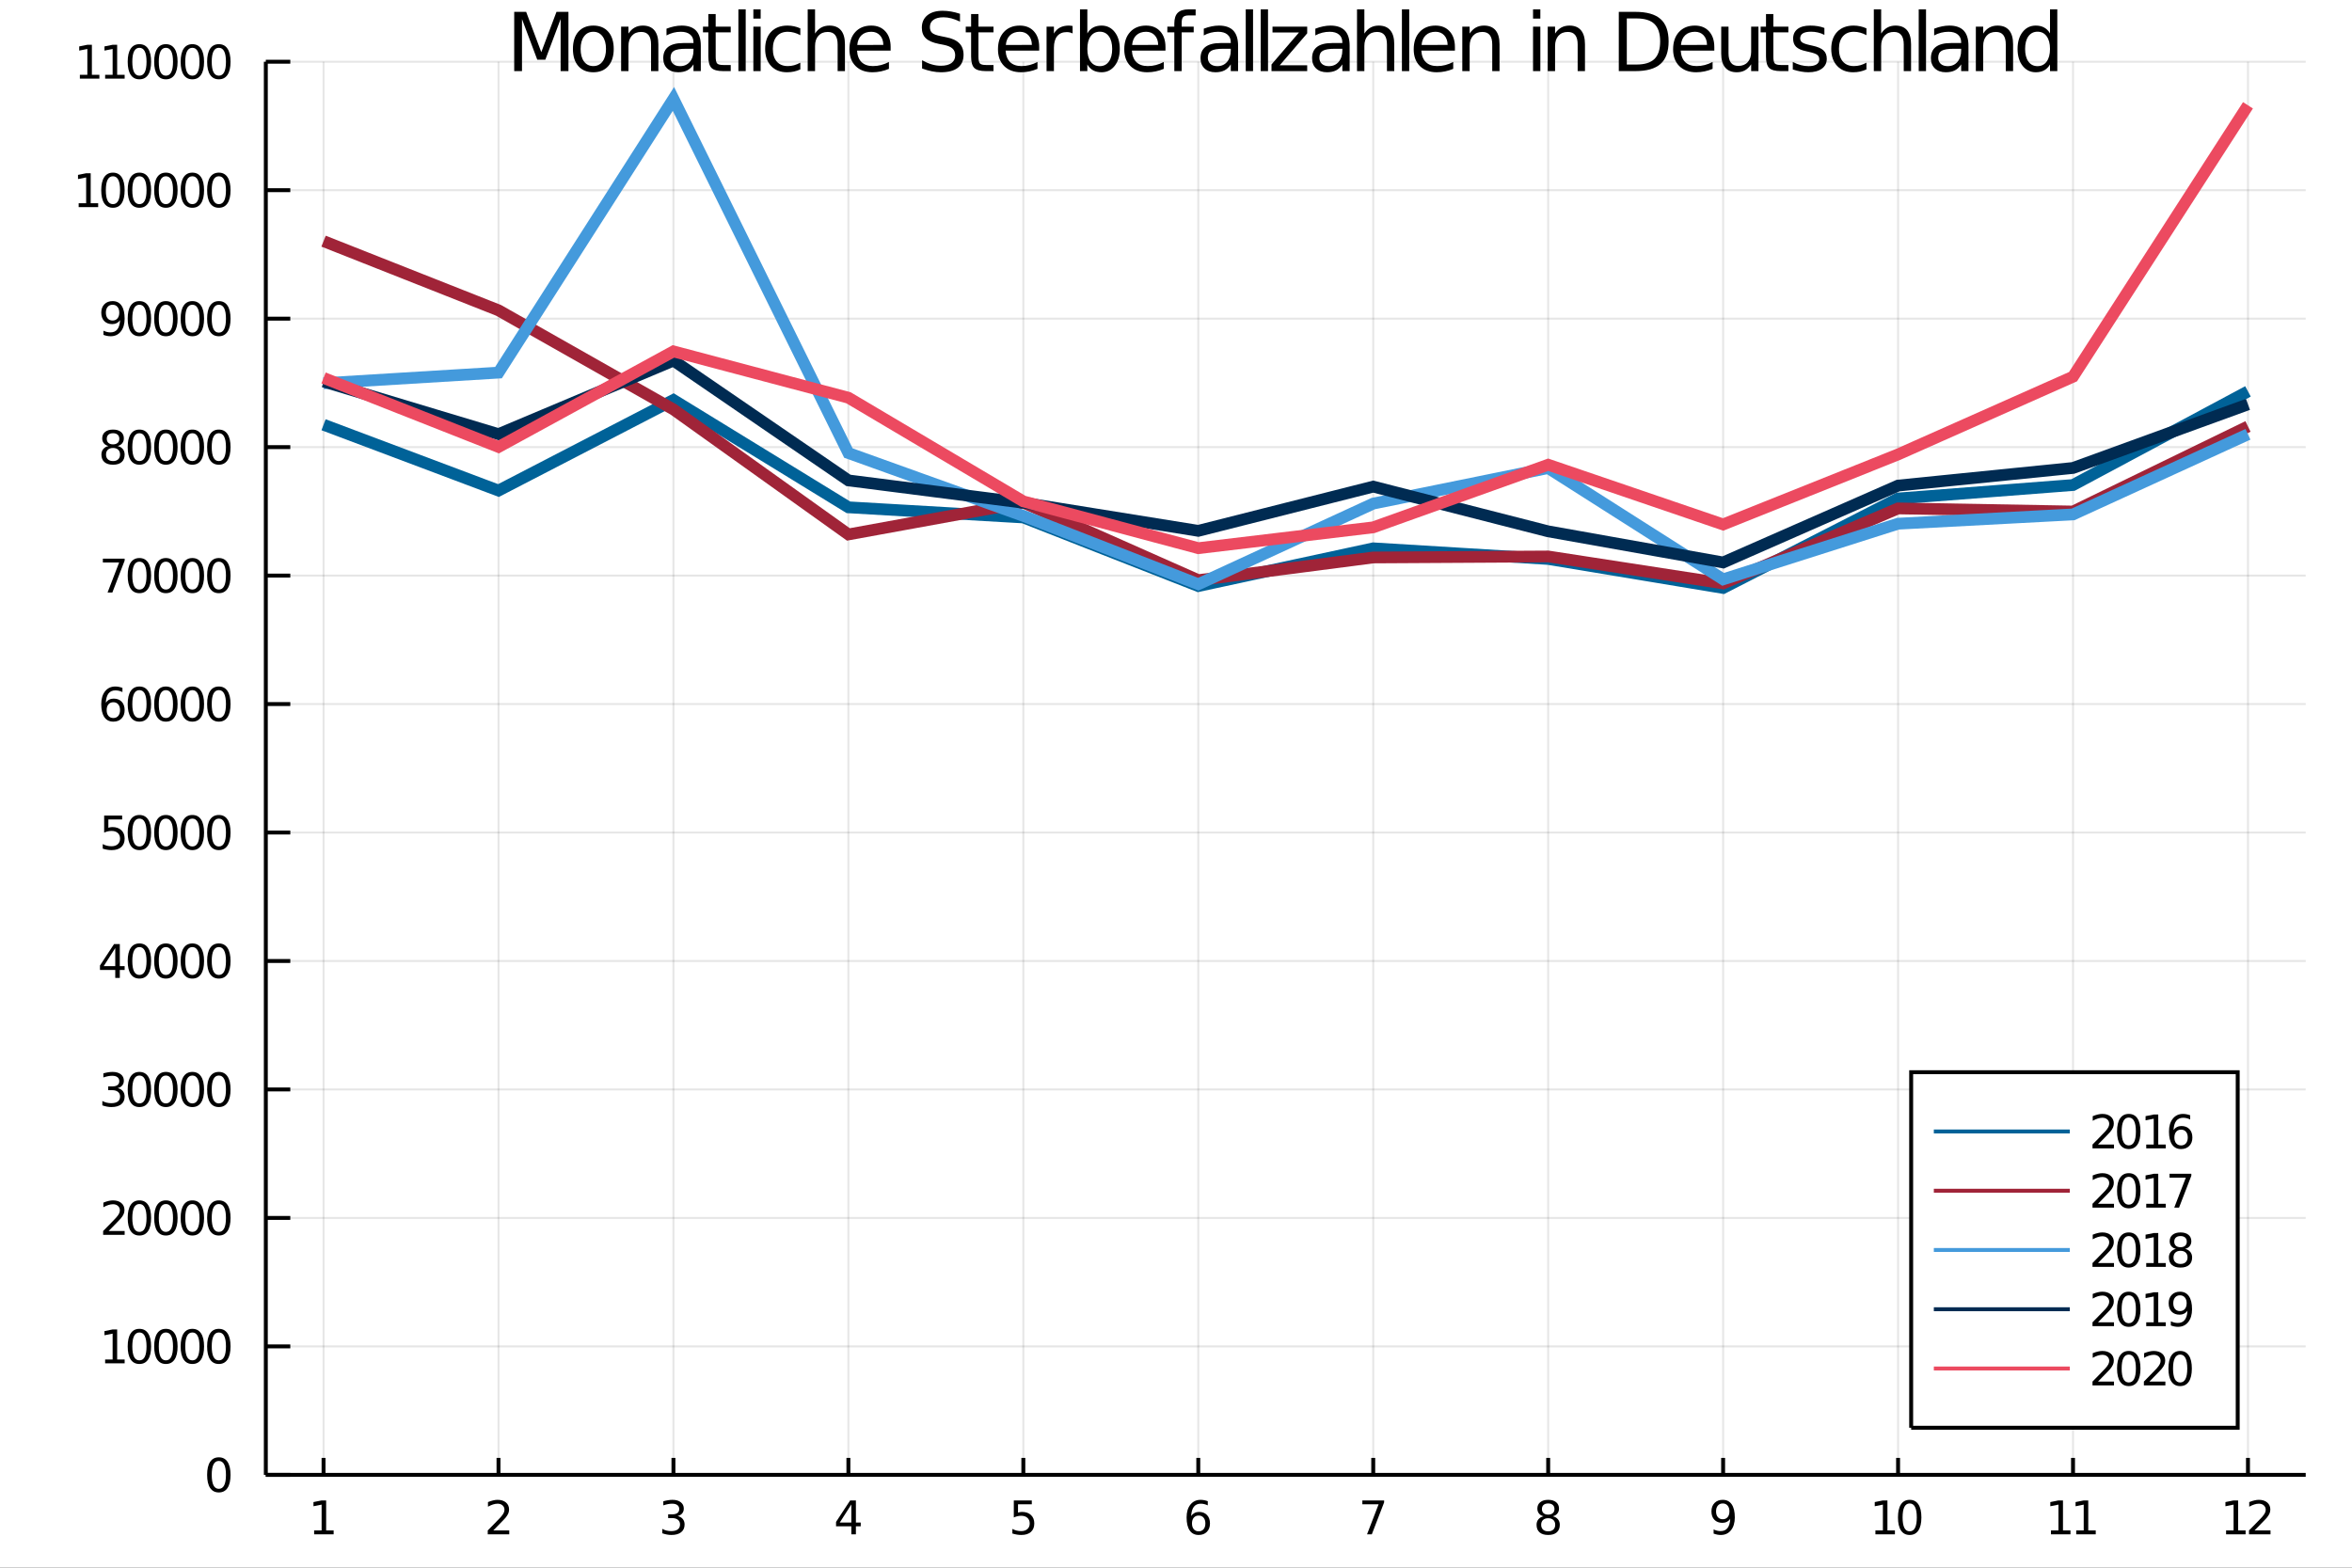 <?xml version="1.0" encoding="utf-8"?>
<svg xmlns="http://www.w3.org/2000/svg" xmlns:xlink="http://www.w3.org/1999/xlink" width="600" height="400" viewBox="0 0 2400 1600">
<rect x="0" y="0" width="2400" height="1600" fill="#333333" stroke="none"/>
<defs>
  <clipPath id="clip120">
    <rect x="0" y="0" width="2400" height="1600"/>
  </clipPath>
</defs>
<path clip-path="url(#clip120)" d="
M0 1600 L2400 1600 L2400 0 L0 0  Z
  " fill="#ffffff" fill-rule="evenodd" fill-opacity="1"/>
<defs>
  <clipPath id="clip121">
    <rect x="480" y="0" width="1681" height="1600"/>
  </clipPath>
</defs>
<path clip-path="url(#clip120)" d="
M271.244 1505.26 L2352.76 1505.26 L2352.76 62.992 L271.244 62.992  Z
  " fill="#ffffff" fill-rule="evenodd" fill-opacity="1"/>
<defs>
  <clipPath id="clip122">
    <rect x="271" y="62" width="2083" height="1443"/>
  </clipPath>
</defs>
<polyline clip-path="url(#clip122)" style="stroke:#000000; stroke-width:2; stroke-opacity:0.1; fill:none" points="
  330.155,1505.26 330.155,62.992 
  "/>
<polyline clip-path="url(#clip122)" style="stroke:#000000; stroke-width:2; stroke-opacity:0.1; fill:none" points="
  508.672,1505.26 508.672,62.992 
  "/>
<polyline clip-path="url(#clip122)" style="stroke:#000000; stroke-width:2; stroke-opacity:0.1; fill:none" points="
  687.189,1505.26 687.189,62.992 
  "/>
<polyline clip-path="url(#clip122)" style="stroke:#000000; stroke-width:2; stroke-opacity:0.1; fill:none" points="
  865.707,1505.26 865.707,62.992 
  "/>
<polyline clip-path="url(#clip122)" style="stroke:#000000; stroke-width:2; stroke-opacity:0.1; fill:none" points="
  1044.22,1505.26 1044.22,62.992 
  "/>
<polyline clip-path="url(#clip122)" style="stroke:#000000; stroke-width:2; stroke-opacity:0.1; fill:none" points="
  1222.74,1505.26 1222.74,62.992 
  "/>
<polyline clip-path="url(#clip122)" style="stroke:#000000; stroke-width:2; stroke-opacity:0.1; fill:none" points="
  1401.26,1505.26 1401.26,62.992 
  "/>
<polyline clip-path="url(#clip122)" style="stroke:#000000; stroke-width:2; stroke-opacity:0.1; fill:none" points="
  1579.78,1505.26 1579.78,62.992 
  "/>
<polyline clip-path="url(#clip122)" style="stroke:#000000; stroke-width:2; stroke-opacity:0.1; fill:none" points="
  1758.29,1505.26 1758.29,62.992 
  "/>
<polyline clip-path="url(#clip122)" style="stroke:#000000; stroke-width:2; stroke-opacity:0.1; fill:none" points="
  1936.81,1505.26 1936.81,62.992 
  "/>
<polyline clip-path="url(#clip122)" style="stroke:#000000; stroke-width:2; stroke-opacity:0.1; fill:none" points="
  2115.33,1505.26 2115.33,62.992 
  "/>
<polyline clip-path="url(#clip122)" style="stroke:#000000; stroke-width:2; stroke-opacity:0.1; fill:none" points="
  2293.85,1505.26 2293.85,62.992 
  "/>
<polyline clip-path="url(#clip120)" style="stroke:#000000; stroke-width:4; stroke-opacity:1; fill:none" points="
  271.244,1505.26 2352.76,1505.26 
  "/>
<polyline clip-path="url(#clip120)" style="stroke:#000000; stroke-width:4; stroke-opacity:1; fill:none" points="
  330.155,1505.26 330.155,1487.95 
  "/>
<polyline clip-path="url(#clip120)" style="stroke:#000000; stroke-width:4; stroke-opacity:1; fill:none" points="
  508.672,1505.26 508.672,1487.95 
  "/>
<polyline clip-path="url(#clip120)" style="stroke:#000000; stroke-width:4; stroke-opacity:1; fill:none" points="
  687.189,1505.26 687.189,1487.95 
  "/>
<polyline clip-path="url(#clip120)" style="stroke:#000000; stroke-width:4; stroke-opacity:1; fill:none" points="
  865.707,1505.26 865.707,1487.95 
  "/>
<polyline clip-path="url(#clip120)" style="stroke:#000000; stroke-width:4; stroke-opacity:1; fill:none" points="
  1044.22,1505.26 1044.22,1487.95 
  "/>
<polyline clip-path="url(#clip120)" style="stroke:#000000; stroke-width:4; stroke-opacity:1; fill:none" points="
  1222.74,1505.26 1222.74,1487.95 
  "/>
<polyline clip-path="url(#clip120)" style="stroke:#000000; stroke-width:4; stroke-opacity:1; fill:none" points="
  1401.26,1505.26 1401.26,1487.95 
  "/>
<polyline clip-path="url(#clip120)" style="stroke:#000000; stroke-width:4; stroke-opacity:1; fill:none" points="
  1579.78,1505.26 1579.78,1487.95 
  "/>
<polyline clip-path="url(#clip120)" style="stroke:#000000; stroke-width:4; stroke-opacity:1; fill:none" points="
  1758.29,1505.26 1758.29,1487.95 
  "/>
<polyline clip-path="url(#clip120)" style="stroke:#000000; stroke-width:4; stroke-opacity:1; fill:none" points="
  1936.81,1505.26 1936.81,1487.95 
  "/>
<polyline clip-path="url(#clip120)" style="stroke:#000000; stroke-width:4; stroke-opacity:1; fill:none" points="
  2115.33,1505.26 2115.33,1487.95 
  "/>
<polyline clip-path="url(#clip120)" style="stroke:#000000; stroke-width:4; stroke-opacity:1; fill:none" points="
  2293.85,1505.26 2293.85,1487.95 
  "/>
<path clip-path="url(#clip120)" d="M 0 0 M320.537 1562 L328.176 1562 L328.176 1535.63 L319.866 1537.3 L319.866 1533.04 L328.129 1531.37 L332.805 1531.37 L332.805 1562 L340.444 1562 L340.444 1565.93 L320.537 1565.93 L320.537 1562 Z" fill="#000000" fill-rule="evenodd" fill-opacity="1" /><path clip-path="url(#clip120)" d="M 0 0 M503.325 1562 L519.644 1562 L519.644 1565.93 L497.7 1565.93 L497.7 1562 Q500.362 1559.24 504.945 1554.61 Q509.552 1549.96 510.732 1548.62 Q512.978 1546.09 513.857 1544.36 Q514.76 1542.6 514.76 1540.91 Q514.76 1538.15 512.816 1536.42 Q510.894 1534.68 507.792 1534.68 Q505.593 1534.68 503.14 1535.45 Q500.709 1536.21 497.931 1537.76 L497.931 1533.04 Q500.755 1531.9 503.209 1531.33 Q505.663 1530.75 507.7 1530.75 Q513.07 1530.75 516.265 1533.43 Q519.459 1536.12 519.459 1540.61 Q519.459 1542.74 518.649 1544.66 Q517.862 1546.56 515.755 1549.15 Q515.177 1549.82 512.075 1553.04 Q508.973 1556.23 503.325 1562 Z" fill="#000000" fill-rule="evenodd" fill-opacity="1" /><path clip-path="url(#clip120)" d="M 0 0 M691.437 1547.3 Q694.794 1548.02 696.669 1550.28 Q698.567 1552.55 698.567 1555.89 Q698.567 1561 695.048 1563.8 Q691.53 1566.6 685.048 1566.6 Q682.872 1566.6 680.558 1566.16 Q678.266 1565.75 675.812 1564.89 L675.812 1560.38 Q677.757 1561.51 680.071 1562.09 Q682.386 1562.67 684.909 1562.67 Q689.307 1562.67 691.599 1560.93 Q693.914 1559.2 693.914 1555.89 Q693.914 1552.83 691.761 1551.12 Q689.632 1549.38 685.812 1549.38 L681.784 1549.38 L681.784 1545.54 L685.997 1545.54 Q689.446 1545.54 691.275 1544.17 Q693.104 1542.78 693.104 1540.19 Q693.104 1537.53 691.206 1536.12 Q689.331 1534.68 685.812 1534.68 Q683.891 1534.68 681.692 1535.1 Q679.493 1535.52 676.854 1536.39 L676.854 1532.23 Q679.516 1531.49 681.831 1531.12 Q684.169 1530.75 686.229 1530.75 Q691.553 1530.75 694.655 1533.18 Q697.756 1535.58 697.756 1539.71 Q697.756 1542.58 696.113 1544.57 Q694.469 1546.53 691.437 1547.3 Z" fill="#000000" fill-rule="evenodd" fill-opacity="1" /><path clip-path="url(#clip120)" d="M 0 0 M868.716 1535.45 L856.91 1553.89 L868.716 1553.89 L868.716 1535.45 M867.489 1531.37 L873.369 1531.37 L873.369 1553.89 L878.299 1553.89 L878.299 1557.78 L873.369 1557.78 L873.369 1565.93 L868.716 1565.93 L868.716 1557.78 L853.114 1557.78 L853.114 1553.27 L867.489 1531.37 Z" fill="#000000" fill-rule="evenodd" fill-opacity="1" /><path clip-path="url(#clip120)" d="M 0 0 M1034.5 1531.37 L1052.86 1531.37 L1052.86 1535.31 L1038.78 1535.31 L1038.78 1543.78 Q1039.8 1543.43 1040.82 1543.27 Q1041.84 1543.08 1042.86 1543.08 Q1048.65 1543.08 1052.02 1546.26 Q1055.4 1549.43 1055.4 1554.84 Q1055.4 1560.42 1051.93 1563.52 Q1048.46 1566.6 1042.14 1566.6 Q1039.96 1566.6 1037.7 1566.23 Q1035.45 1565.86 1033.04 1565.12 L1033.04 1560.42 Q1035.13 1561.56 1037.35 1562.11 Q1039.57 1562.67 1042.05 1562.67 Q1046.05 1562.67 1048.39 1560.56 Q1050.73 1558.46 1050.73 1554.84 Q1050.73 1551.23 1048.39 1549.13 Q1046.05 1547.02 1042.05 1547.02 Q1040.17 1547.02 1038.3 1547.44 Q1036.45 1547.85 1034.5 1548.73 L1034.5 1531.37 Z" fill="#000000" fill-rule="evenodd" fill-opacity="1" /><path clip-path="url(#clip120)" d="M 0 0 M1223.15 1546.79 Q1220 1546.79 1218.15 1548.94 Q1216.32 1551.09 1216.32 1554.84 Q1216.32 1558.57 1218.15 1560.75 Q1220 1562.9 1223.15 1562.9 Q1226.29 1562.9 1228.12 1560.75 Q1229.98 1558.57 1229.98 1554.84 Q1229.98 1551.09 1228.12 1548.94 Q1226.29 1546.79 1223.15 1546.79 M1232.43 1532.14 L1232.43 1536.39 Q1230.67 1535.56 1228.86 1535.12 Q1227.08 1534.68 1225.32 1534.68 Q1220.69 1534.68 1218.24 1537.81 Q1215.81 1540.93 1215.46 1547.25 Q1216.83 1545.24 1218.89 1544.17 Q1220.95 1543.08 1223.42 1543.08 Q1228.63 1543.08 1231.64 1546.26 Q1234.67 1549.4 1234.67 1554.84 Q1234.67 1560.17 1231.53 1563.39 Q1228.38 1566.6 1223.15 1566.6 Q1217.15 1566.6 1213.98 1562.02 Q1210.81 1557.41 1210.81 1548.69 Q1210.81 1540.49 1214.7 1535.63 Q1218.59 1530.75 1225.14 1530.75 Q1226.9 1530.75 1228.68 1531.09 Q1230.48 1531.44 1232.43 1532.14 Z" fill="#000000" fill-rule="evenodd" fill-opacity="1" /><path clip-path="url(#clip120)" d="M 0 0 M1390.15 1531.37 L1412.37 1531.37 L1412.37 1533.36 L1399.82 1565.93 L1394.94 1565.93 L1406.74 1535.31 L1390.15 1535.31 L1390.15 1531.37 Z" fill="#000000" fill-rule="evenodd" fill-opacity="1" /><path clip-path="url(#clip120)" d="M 0 0 M1579.78 1549.52 Q1576.44 1549.52 1574.52 1551.3 Q1572.62 1553.08 1572.62 1556.21 Q1572.62 1559.33 1574.52 1561.12 Q1576.44 1562.9 1579.78 1562.9 Q1583.11 1562.9 1585.03 1561.12 Q1586.95 1559.31 1586.95 1556.21 Q1586.95 1553.08 1585.03 1551.3 Q1583.13 1549.52 1579.78 1549.52 M1575.1 1547.53 Q1572.09 1546.79 1570.4 1544.73 Q1568.73 1542.67 1568.73 1539.71 Q1568.73 1535.56 1571.67 1533.15 Q1574.64 1530.75 1579.78 1530.75 Q1584.94 1530.75 1587.88 1533.15 Q1590.82 1535.56 1590.82 1539.71 Q1590.82 1542.67 1589.13 1544.73 Q1587.46 1546.79 1584.48 1547.53 Q1587.85 1548.32 1589.73 1550.61 Q1591.63 1552.9 1591.63 1556.21 Q1591.63 1561.23 1588.55 1563.92 Q1585.49 1566.6 1579.78 1566.6 Q1574.06 1566.6 1570.98 1563.92 Q1567.92 1561.23 1567.92 1556.21 Q1567.92 1552.9 1569.82 1550.61 Q1571.72 1548.32 1575.1 1547.53 M1573.39 1540.14 Q1573.39 1542.83 1575.05 1544.33 Q1576.74 1545.84 1579.78 1545.84 Q1582.79 1545.84 1584.48 1544.33 Q1586.19 1542.83 1586.19 1540.14 Q1586.19 1537.46 1584.48 1535.96 Q1582.79 1534.45 1579.78 1534.45 Q1576.74 1534.45 1575.05 1535.96 Q1573.39 1537.46 1573.39 1540.14 Z" fill="#000000" fill-rule="evenodd" fill-opacity="1" /><path clip-path="url(#clip120)" d="M 0 0 M1748.59 1565.21 L1748.59 1560.96 Q1750.35 1561.79 1752.16 1562.23 Q1753.96 1562.67 1755.7 1562.67 Q1760.33 1562.67 1762.76 1559.57 Q1765.21 1556.44 1765.56 1550.1 Q1764.22 1552.09 1762.16 1553.15 Q1760.1 1554.22 1757.6 1554.22 Q1752.41 1554.22 1749.38 1551.09 Q1746.37 1547.95 1746.37 1542.51 Q1746.37 1537.18 1749.52 1533.96 Q1752.67 1530.75 1757.9 1530.75 Q1763.9 1530.75 1767.04 1535.35 Q1770.21 1539.94 1770.21 1548.69 Q1770.21 1556.86 1766.33 1561.74 Q1762.46 1566.6 1755.91 1566.6 Q1754.15 1566.6 1752.34 1566.26 Q1750.54 1565.91 1748.59 1565.21 M1757.9 1550.56 Q1761.05 1550.56 1762.88 1548.41 Q1764.73 1546.26 1764.73 1542.51 Q1764.73 1538.78 1762.88 1536.63 Q1761.05 1534.45 1757.9 1534.45 Q1754.75 1534.45 1752.9 1536.63 Q1751.07 1538.78 1751.07 1542.51 Q1751.07 1546.26 1752.9 1548.41 Q1754.75 1550.56 1757.9 1550.56 Z" fill="#000000" fill-rule="evenodd" fill-opacity="1" /><path clip-path="url(#clip120)" d="M 0 0 M1913.69 1562 L1921.32 1562 L1921.32 1535.63 L1913.01 1537.3 L1913.01 1533.04 L1921.28 1531.37 L1925.95 1531.37 L1925.95 1562 L1933.59 1562 L1933.59 1565.93 L1913.69 1565.93 L1913.69 1562 Z" fill="#000000" fill-rule="evenodd" fill-opacity="1" /><path clip-path="url(#clip120)" d="M 0 0 M1948.66 1534.45 Q1945.05 1534.45 1943.22 1538.02 Q1941.42 1541.56 1941.42 1548.69 Q1941.42 1555.79 1943.22 1559.36 Q1945.05 1562.9 1948.66 1562.9 Q1952.3 1562.9 1954.1 1559.36 Q1955.93 1555.79 1955.93 1548.69 Q1955.93 1541.56 1954.1 1538.02 Q1952.3 1534.45 1948.66 1534.45 M1948.66 1530.75 Q1954.47 1530.75 1957.53 1535.35 Q1960.61 1539.94 1960.61 1548.69 Q1960.61 1557.41 1957.53 1562.02 Q1954.47 1566.6 1948.66 1566.6 Q1942.85 1566.6 1939.77 1562.02 Q1936.72 1557.41 1936.72 1548.69 Q1936.72 1539.94 1939.77 1535.35 Q1942.85 1530.75 1948.66 1530.75 Z" fill="#000000" fill-rule="evenodd" fill-opacity="1" /><path clip-path="url(#clip120)" d="M 0 0 M2092.82 1562 L2100.46 1562 L2100.46 1535.63 L2092.15 1537.3 L2092.15 1533.04 L2100.41 1531.37 L2105.08 1531.37 L2105.08 1562 L2112.72 1562 L2112.72 1565.93 L2092.82 1565.93 L2092.82 1562 Z" fill="#000000" fill-rule="evenodd" fill-opacity="1" /><path clip-path="url(#clip120)" d="M 0 0 M2118.6 1562 L2126.24 1562 L2126.24 1535.63 L2117.93 1537.3 L2117.93 1533.04 L2126.2 1531.37 L2130.87 1531.37 L2130.87 1562 L2138.51 1562 L2138.51 1565.93 L2118.6 1565.93 L2118.6 1562 Z" fill="#000000" fill-rule="evenodd" fill-opacity="1" /><path clip-path="url(#clip120)" d="M 0 0 M2271.52 1562 L2279.16 1562 L2279.16 1535.63 L2270.85 1537.3 L2270.85 1533.04 L2279.11 1531.37 L2283.79 1531.37 L2283.79 1562 L2291.43 1562 L2291.43 1565.93 L2271.52 1565.93 L2271.52 1562 Z" fill="#000000" fill-rule="evenodd" fill-opacity="1" /><path clip-path="url(#clip120)" d="M 0 0 M2300.52 1562 L2316.84 1562 L2316.84 1565.93 L2294.9 1565.93 L2294.9 1562 Q2297.56 1559.24 2302.14 1554.61 Q2306.75 1549.96 2307.93 1548.62 Q2310.18 1546.09 2311.06 1544.36 Q2311.96 1542.6 2311.96 1540.91 Q2311.96 1538.15 2310.01 1536.42 Q2308.09 1534.68 2304.99 1534.68 Q2302.79 1534.68 2300.34 1535.45 Q2297.91 1536.21 2295.13 1537.76 L2295.13 1533.04 Q2297.95 1531.9 2300.41 1531.33 Q2302.86 1530.75 2304.9 1530.75 Q2310.27 1530.75 2313.46 1533.43 Q2316.66 1536.12 2316.66 1540.61 Q2316.66 1542.74 2315.85 1544.66 Q2315.06 1546.56 2312.95 1549.15 Q2312.38 1549.82 2309.27 1553.04 Q2306.17 1556.23 2300.52 1562 Z" fill="#000000" fill-rule="evenodd" fill-opacity="1" /><path clip-path="url(#clip120)" d="M 0 0 M1225.2 1602.6 L1234.78 1602.6 L1246.91 1634.94 L1259.1 1602.6 L1268.68 1602.6 L1268.68 1650.12 L1262.41 1650.12 L1262.41 1608.4 L1250.16 1640.99 L1243.7 1640.99 L1231.44 1608.4 L1231.44 1650.12 L1225.2 1650.12 L1225.2 1602.6 Z" fill="#000000" fill-rule="evenodd" fill-opacity="1" /><path clip-path="url(#clip120)" d="M 0 0 M1288.64 1618.58 Q1283.93 1618.58 1281.19 1622.27 Q1278.45 1625.93 1278.45 1632.33 Q1278.45 1638.73 1281.16 1642.42 Q1283.9 1646.08 1288.64 1646.08 Q1293.32 1646.08 1296.05 1642.39 Q1298.79 1638.7 1298.79 1632.33 Q1298.79 1626 1296.05 1622.31 Q1293.32 1618.58 1288.64 1618.58 M1288.64 1613.62 Q1296.28 1613.62 1300.64 1618.58 Q1305 1623.55 1305 1632.33 Q1305 1641.08 1300.64 1646.08 Q1296.28 1651.05 1288.64 1651.05 Q1280.97 1651.05 1276.61 1646.08 Q1272.28 1641.08 1272.28 1632.33 Q1272.28 1623.55 1276.61 1618.58 Q1280.97 1613.62 1288.64 1613.62 Z" fill="#000000" fill-rule="evenodd" fill-opacity="1" /><path clip-path="url(#clip120)" d="M 0 0 M1340.77 1628.61 L1340.77 1650.12 L1334.92 1650.12 L1334.92 1628.8 Q1334.92 1623.74 1332.94 1621.22 Q1330.97 1618.71 1327.02 1618.71 Q1322.28 1618.71 1319.54 1621.73 Q1316.81 1624.76 1316.81 1629.98 L1316.81 1650.12 L1310.92 1650.12 L1310.92 1614.48 L1316.81 1614.48 L1316.81 1620.01 Q1318.91 1616.8 1321.74 1615.21 Q1324.6 1613.62 1328.33 1613.62 Q1334.47 1613.62 1337.62 1617.44 Q1340.77 1621.22 1340.77 1628.61 Z" fill="#000000" fill-rule="evenodd" fill-opacity="1" /><path clip-path="url(#clip120)" d="M 0 0 M1363.12 1632.2 Q1356.02 1632.2 1353.28 1633.83 Q1350.54 1635.45 1350.54 1639.37 Q1350.54 1642.48 1352.58 1644.33 Q1354.65 1646.15 1358.18 1646.15 Q1363.05 1646.15 1365.98 1642.71 Q1368.94 1639.24 1368.94 1633.51 L1368.94 1632.2 L1363.12 1632.2 M1374.8 1629.79 L1374.8 1650.12 L1368.94 1650.12 L1368.94 1644.71 Q1366.94 1647.96 1363.94 1649.52 Q1360.95 1651.05 1356.62 1651.05 Q1351.15 1651.05 1347.9 1647.99 Q1344.69 1644.9 1344.69 1639.75 Q1344.69 1633.73 1348.7 1630.68 Q1352.74 1627.62 1360.73 1627.62 L1368.94 1627.62 L1368.94 1627.05 Q1368.94 1623.01 1366.27 1620.81 Q1363.63 1618.58 1358.82 1618.58 Q1355.76 1618.58 1352.87 1619.31 Q1349.97 1620.05 1347.3 1621.51 L1347.3 1616.1 Q1350.51 1614.86 1353.54 1614.25 Q1356.56 1613.62 1359.42 1613.62 Q1367.16 1613.62 1370.98 1617.63 Q1374.8 1621.64 1374.8 1629.79 Z" fill="#000000" fill-rule="evenodd" fill-opacity="1" /><path clip-path="url(#clip120)" d="M 0 0 M1386.73 1604.35 L1386.73 1614.48 L1398.8 1614.48 L1398.8 1619.03 L1386.73 1619.03 L1386.73 1638.38 Q1386.73 1642.74 1387.91 1643.98 Q1389.12 1645.22 1392.78 1645.22 L1398.8 1645.22 L1398.8 1650.12 L1392.78 1650.12 Q1386 1650.12 1383.42 1647.61 Q1380.85 1645.06 1380.85 1638.38 L1380.85 1619.03 L1376.55 1619.03 L1376.55 1614.48 L1380.85 1614.48 L1380.85 1604.35 L1386.73 1604.35 Z" fill="#000000" fill-rule="evenodd" fill-opacity="1" /><polyline clip-path="url(#clip122)" style="stroke:#000000; stroke-width:2; stroke-opacity:0.1; fill:none" points="
  271.244,1505.26 2352.76,1505.26 
  "/>
<polyline clip-path="url(#clip122)" style="stroke:#000000; stroke-width:2; stroke-opacity:0.1; fill:none" points="
  271.244,1374.14 2352.76,1374.14 
  "/>
<polyline clip-path="url(#clip122)" style="stroke:#000000; stroke-width:2; stroke-opacity:0.1; fill:none" points="
  271.244,1243.03 2352.76,1243.03 
  "/>
<polyline clip-path="url(#clip122)" style="stroke:#000000; stroke-width:2; stroke-opacity:0.1; fill:none" points="
  271.244,1111.91 2352.76,1111.91 
  "/>
<polyline clip-path="url(#clip122)" style="stroke:#000000; stroke-width:2; stroke-opacity:0.1; fill:none" points="
  271.244,980.799 2352.76,980.799 
  "/>
<polyline clip-path="url(#clip122)" style="stroke:#000000; stroke-width:2; stroke-opacity:0.1; fill:none" points="
  271.244,849.684 2352.76,849.684 
  "/>
<polyline clip-path="url(#clip122)" style="stroke:#000000; stroke-width:2; stroke-opacity:0.1; fill:none" points="
  271.244,718.568 2352.76,718.568 
  "/>
<polyline clip-path="url(#clip122)" style="stroke:#000000; stroke-width:2; stroke-opacity:0.1; fill:none" points="
  271.244,587.453 2352.76,587.453 
  "/>
<polyline clip-path="url(#clip122)" style="stroke:#000000; stroke-width:2; stroke-opacity:0.1; fill:none" points="
  271.244,456.338 2352.76,456.338 
  "/>
<polyline clip-path="url(#clip122)" style="stroke:#000000; stroke-width:2; stroke-opacity:0.1; fill:none" points="
  271.244,325.223 2352.76,325.223 
  "/>
<polyline clip-path="url(#clip122)" style="stroke:#000000; stroke-width:2; stroke-opacity:0.1; fill:none" points="
  271.244,194.107 2352.76,194.107 
  "/>
<polyline clip-path="url(#clip122)" style="stroke:#000000; stroke-width:2; stroke-opacity:0.1; fill:none" points="
  271.244,62.992 2352.76,62.992 
  "/>
<polyline clip-path="url(#clip120)" style="stroke:#000000; stroke-width:4; stroke-opacity:1; fill:none" points="
  271.244,1505.26 271.244,62.992 
  "/>
<polyline clip-path="url(#clip120)" style="stroke:#000000; stroke-width:4; stroke-opacity:1; fill:none" points="
  271.244,1505.26 296.222,1505.26 
  "/>
<polyline clip-path="url(#clip120)" style="stroke:#000000; stroke-width:4; stroke-opacity:1; fill:none" points="
  271.244,1374.14 296.222,1374.14 
  "/>
<polyline clip-path="url(#clip120)" style="stroke:#000000; stroke-width:4; stroke-opacity:1; fill:none" points="
  271.244,1243.03 296.222,1243.03 
  "/>
<polyline clip-path="url(#clip120)" style="stroke:#000000; stroke-width:4; stroke-opacity:1; fill:none" points="
  271.244,1111.91 296.222,1111.91 
  "/>
<polyline clip-path="url(#clip120)" style="stroke:#000000; stroke-width:4; stroke-opacity:1; fill:none" points="
  271.244,980.799 296.222,980.799 
  "/>
<polyline clip-path="url(#clip120)" style="stroke:#000000; stroke-width:4; stroke-opacity:1; fill:none" points="
  271.244,849.684 296.222,849.684 
  "/>
<polyline clip-path="url(#clip120)" style="stroke:#000000; stroke-width:4; stroke-opacity:1; fill:none" points="
  271.244,718.568 296.222,718.568 
  "/>
<polyline clip-path="url(#clip120)" style="stroke:#000000; stroke-width:4; stroke-opacity:1; fill:none" points="
  271.244,587.453 296.222,587.453 
  "/>
<polyline clip-path="url(#clip120)" style="stroke:#000000; stroke-width:4; stroke-opacity:1; fill:none" points="
  271.244,456.338 296.222,456.338 
  "/>
<polyline clip-path="url(#clip120)" style="stroke:#000000; stroke-width:4; stroke-opacity:1; fill:none" points="
  271.244,325.223 296.222,325.223 
  "/>
<polyline clip-path="url(#clip120)" style="stroke:#000000; stroke-width:4; stroke-opacity:1; fill:none" points="
  271.244,194.107 296.222,194.107 
  "/>
<polyline clip-path="url(#clip120)" style="stroke:#000000; stroke-width:4; stroke-opacity:1; fill:none" points="
  271.244,62.992 296.222,62.992 
  "/>
<path clip-path="url(#clip120)" d="M 0 0 M223.3 1491.06 Q219.689 1491.06 217.86 1494.62 Q216.054 1498.16 216.054 1505.29 Q216.054 1512.4 217.86 1515.97 Q219.689 1519.51 223.3 1519.51 Q226.934 1519.51 228.739 1515.97 Q230.568 1512.4 230.568 1505.29 Q230.568 1498.16 228.739 1494.62 Q226.934 1491.06 223.3 1491.06 M223.3 1487.35 Q229.11 1487.35 232.165 1491.96 Q235.244 1496.54 235.244 1505.29 Q235.244 1514.02 232.165 1518.63 Q229.11 1523.21 223.3 1523.21 Q217.49 1523.21 214.411 1518.63 Q211.355 1514.02 211.355 1505.29 Q211.355 1496.54 214.411 1491.96 Q217.49 1487.35 223.3 1487.35 Z" fill="#000000" fill-rule="evenodd" fill-opacity="1" /><path clip-path="url(#clip120)" d="M 0 0 M107.282 1387.49 L114.921 1387.49 L114.921 1361.12 L106.611 1362.79 L106.611 1358.53 L114.874 1356.86 L119.55 1356.86 L119.55 1387.49 L127.189 1387.49 L127.189 1391.42 L107.282 1391.42 L107.282 1387.49 Z" fill="#000000" fill-rule="evenodd" fill-opacity="1" /><path clip-path="url(#clip120)" d="M 0 0 M142.258 1359.94 Q138.647 1359.94 136.819 1363.51 Q135.013 1367.05 135.013 1374.18 Q135.013 1381.29 136.819 1384.85 Q138.647 1388.39 142.258 1388.39 Q145.893 1388.39 147.698 1384.85 Q149.527 1381.29 149.527 1374.18 Q149.527 1367.05 147.698 1363.51 Q145.893 1359.94 142.258 1359.94 M142.258 1356.24 Q148.069 1356.24 151.124 1360.85 Q154.203 1365.43 154.203 1374.18 Q154.203 1382.91 151.124 1387.51 Q148.069 1392.1 142.258 1392.1 Q136.448 1392.1 133.37 1387.51 Q130.314 1382.91 130.314 1374.18 Q130.314 1365.43 133.37 1360.85 Q136.448 1356.24 142.258 1356.24 Z" fill="#000000" fill-rule="evenodd" fill-opacity="1" /><path clip-path="url(#clip120)" d="M 0 0 M169.272 1359.94 Q165.661 1359.94 163.832 1363.51 Q162.027 1367.05 162.027 1374.18 Q162.027 1381.29 163.832 1384.85 Q165.661 1388.39 169.272 1388.39 Q172.906 1388.39 174.712 1384.85 Q176.541 1381.29 176.541 1374.18 Q176.541 1367.05 174.712 1363.51 Q172.906 1359.94 169.272 1359.94 M169.272 1356.24 Q175.082 1356.24 178.138 1360.85 Q181.217 1365.43 181.217 1374.18 Q181.217 1382.91 178.138 1387.51 Q175.082 1392.1 169.272 1392.1 Q163.462 1392.1 160.383 1387.51 Q157.328 1382.91 157.328 1374.18 Q157.328 1365.43 160.383 1360.85 Q163.462 1356.24 169.272 1356.24 Z" fill="#000000" fill-rule="evenodd" fill-opacity="1" /><path clip-path="url(#clip120)" d="M 0 0 M196.286 1359.94 Q192.675 1359.94 190.846 1363.51 Q189.041 1367.05 189.041 1374.18 Q189.041 1381.29 190.846 1384.85 Q192.675 1388.39 196.286 1388.39 Q199.92 1388.39 201.726 1384.85 Q203.554 1381.29 203.554 1374.18 Q203.554 1367.05 201.726 1363.51 Q199.92 1359.94 196.286 1359.94 M196.286 1356.24 Q202.096 1356.24 205.152 1360.85 Q208.23 1365.43 208.23 1374.18 Q208.23 1382.91 205.152 1387.51 Q202.096 1392.1 196.286 1392.1 Q190.476 1392.1 187.397 1387.51 Q184.342 1382.91 184.342 1374.18 Q184.342 1365.43 187.397 1360.85 Q190.476 1356.24 196.286 1356.24 Z" fill="#000000" fill-rule="evenodd" fill-opacity="1" /><path clip-path="url(#clip120)" d="M 0 0 M223.3 1359.94 Q219.689 1359.94 217.86 1363.51 Q216.054 1367.05 216.054 1374.18 Q216.054 1381.29 217.86 1384.85 Q219.689 1388.39 223.3 1388.39 Q226.934 1388.39 228.739 1384.85 Q230.568 1381.29 230.568 1374.18 Q230.568 1367.05 228.739 1363.51 Q226.934 1359.94 223.3 1359.94 M223.3 1356.24 Q229.11 1356.24 232.165 1360.85 Q235.244 1365.43 235.244 1374.18 Q235.244 1382.91 232.165 1387.51 Q229.11 1392.1 223.3 1392.1 Q217.49 1392.1 214.411 1387.51 Q211.355 1382.91 211.355 1374.18 Q211.355 1365.43 214.411 1360.85 Q217.49 1356.24 223.3 1356.24 Z" fill="#000000" fill-rule="evenodd" fill-opacity="1" /><path clip-path="url(#clip120)" d="M 0 0 M110.87 1256.37 L127.189 1256.37 L127.189 1260.31 L105.245 1260.31 L105.245 1256.37 Q107.907 1253.62 112.49 1248.99 Q117.097 1244.34 118.277 1242.99 Q120.522 1240.47 121.402 1238.74 Q122.305 1236.98 122.305 1235.29 Q122.305 1232.53 120.36 1230.8 Q118.439 1229.06 115.337 1229.06 Q113.138 1229.06 110.685 1229.82 Q108.254 1230.59 105.476 1232.14 L105.476 1227.42 Q108.3 1226.28 110.754 1225.7 Q113.208 1225.12 115.245 1225.12 Q120.615 1225.12 123.81 1227.81 Q127.004 1230.49 127.004 1234.99 Q127.004 1237.12 126.194 1239.04 Q125.407 1240.93 123.3 1243.53 Q122.722 1244.2 119.62 1247.42 Q116.518 1250.61 110.87 1256.37 Z" fill="#000000" fill-rule="evenodd" fill-opacity="1" /><path clip-path="url(#clip120)" d="M 0 0 M142.258 1228.83 Q138.647 1228.83 136.819 1232.39 Q135.013 1235.93 135.013 1243.06 Q135.013 1250.17 136.819 1253.74 Q138.647 1257.28 142.258 1257.28 Q145.893 1257.28 147.698 1253.74 Q149.527 1250.17 149.527 1243.06 Q149.527 1235.93 147.698 1232.39 Q145.893 1228.83 142.258 1228.83 M142.258 1225.12 Q148.069 1225.12 151.124 1229.73 Q154.203 1234.31 154.203 1243.06 Q154.203 1251.79 151.124 1256.4 Q148.069 1260.98 142.258 1260.98 Q136.448 1260.98 133.37 1256.4 Q130.314 1251.79 130.314 1243.06 Q130.314 1234.31 133.37 1229.73 Q136.448 1225.12 142.258 1225.12 Z" fill="#000000" fill-rule="evenodd" fill-opacity="1" /><path clip-path="url(#clip120)" d="M 0 0 M169.272 1228.83 Q165.661 1228.83 163.832 1232.39 Q162.027 1235.93 162.027 1243.06 Q162.027 1250.17 163.832 1253.74 Q165.661 1257.28 169.272 1257.28 Q172.906 1257.28 174.712 1253.74 Q176.541 1250.17 176.541 1243.06 Q176.541 1235.93 174.712 1232.39 Q172.906 1228.83 169.272 1228.83 M169.272 1225.12 Q175.082 1225.12 178.138 1229.73 Q181.217 1234.31 181.217 1243.06 Q181.217 1251.79 178.138 1256.4 Q175.082 1260.98 169.272 1260.98 Q163.462 1260.98 160.383 1256.4 Q157.328 1251.79 157.328 1243.06 Q157.328 1234.31 160.383 1229.73 Q163.462 1225.12 169.272 1225.12 Z" fill="#000000" fill-rule="evenodd" fill-opacity="1" /><path clip-path="url(#clip120)" d="M 0 0 M196.286 1228.83 Q192.675 1228.83 190.846 1232.39 Q189.041 1235.93 189.041 1243.06 Q189.041 1250.17 190.846 1253.74 Q192.675 1257.28 196.286 1257.28 Q199.92 1257.28 201.726 1253.74 Q203.554 1250.17 203.554 1243.06 Q203.554 1235.93 201.726 1232.39 Q199.92 1228.83 196.286 1228.83 M196.286 1225.12 Q202.096 1225.12 205.152 1229.73 Q208.23 1234.31 208.23 1243.06 Q208.23 1251.79 205.152 1256.4 Q202.096 1260.98 196.286 1260.98 Q190.476 1260.98 187.397 1256.4 Q184.342 1251.79 184.342 1243.06 Q184.342 1234.31 187.397 1229.73 Q190.476 1225.12 196.286 1225.12 Z" fill="#000000" fill-rule="evenodd" fill-opacity="1" /><path clip-path="url(#clip120)" d="M 0 0 M223.3 1228.83 Q219.689 1228.83 217.86 1232.39 Q216.054 1235.93 216.054 1243.06 Q216.054 1250.17 217.86 1253.74 Q219.689 1257.28 223.3 1257.28 Q226.934 1257.28 228.739 1253.74 Q230.568 1250.17 230.568 1243.06 Q230.568 1235.93 228.739 1232.39 Q226.934 1228.83 223.3 1228.83 M223.3 1225.12 Q229.11 1225.12 232.165 1229.73 Q235.244 1234.31 235.244 1243.06 Q235.244 1251.79 232.165 1256.4 Q229.11 1260.98 223.3 1260.98 Q217.49 1260.98 214.411 1256.4 Q211.355 1251.79 211.355 1243.06 Q211.355 1234.31 214.411 1229.73 Q217.49 1225.12 223.3 1225.12 Z" fill="#000000" fill-rule="evenodd" fill-opacity="1" /><path clip-path="url(#clip120)" d="M 0 0 M120.06 1110.56 Q123.416 1111.28 125.291 1113.55 Q127.189 1115.81 127.189 1119.15 Q127.189 1124.26 123.671 1127.06 Q120.152 1129.87 113.671 1129.87 Q111.495 1129.87 109.18 1129.43 Q106.888 1129.01 104.435 1128.15 L104.435 1123.64 Q106.379 1124.77 108.694 1125.35 Q111.009 1125.93 113.532 1125.93 Q117.93 1125.93 120.222 1124.19 Q122.536 1122.46 122.536 1119.15 Q122.536 1116.09 120.384 1114.38 Q118.254 1112.64 114.435 1112.64 L110.407 1112.64 L110.407 1108.8 L114.62 1108.8 Q118.069 1108.8 119.897 1107.43 Q121.726 1106.05 121.726 1103.45 Q121.726 1100.79 119.828 1099.38 Q117.953 1097.94 114.435 1097.94 Q112.513 1097.94 110.314 1098.36 Q108.115 1098.78 105.476 1099.66 L105.476 1095.49 Q108.138 1094.75 110.453 1094.38 Q112.791 1094.01 114.851 1094.01 Q120.175 1094.01 123.277 1096.44 Q126.379 1098.85 126.379 1102.97 Q126.379 1105.84 124.735 1107.83 Q123.092 1109.8 120.06 1110.56 Z" fill="#000000" fill-rule="evenodd" fill-opacity="1" /><path clip-path="url(#clip120)" d="M 0 0 M142.258 1097.71 Q138.647 1097.71 136.819 1101.28 Q135.013 1104.82 135.013 1111.95 Q135.013 1119.06 136.819 1122.62 Q138.647 1126.16 142.258 1126.16 Q145.893 1126.16 147.698 1122.62 Q149.527 1119.06 149.527 1111.95 Q149.527 1104.82 147.698 1101.28 Q145.893 1097.71 142.258 1097.71 M142.258 1094.01 Q148.069 1094.01 151.124 1098.62 Q154.203 1103.2 154.203 1111.95 Q154.203 1120.68 151.124 1125.28 Q148.069 1129.87 142.258 1129.87 Q136.448 1129.87 133.37 1125.28 Q130.314 1120.68 130.314 1111.95 Q130.314 1103.2 133.37 1098.62 Q136.448 1094.01 142.258 1094.01 Z" fill="#000000" fill-rule="evenodd" fill-opacity="1" /><path clip-path="url(#clip120)" d="M 0 0 M169.272 1097.71 Q165.661 1097.71 163.832 1101.28 Q162.027 1104.82 162.027 1111.95 Q162.027 1119.06 163.832 1122.62 Q165.661 1126.16 169.272 1126.16 Q172.906 1126.16 174.712 1122.62 Q176.541 1119.06 176.541 1111.95 Q176.541 1104.82 174.712 1101.28 Q172.906 1097.71 169.272 1097.71 M169.272 1094.01 Q175.082 1094.01 178.138 1098.62 Q181.217 1103.2 181.217 1111.95 Q181.217 1120.68 178.138 1125.28 Q175.082 1129.87 169.272 1129.87 Q163.462 1129.87 160.383 1125.28 Q157.328 1120.68 157.328 1111.95 Q157.328 1103.2 160.383 1098.62 Q163.462 1094.01 169.272 1094.01 Z" fill="#000000" fill-rule="evenodd" fill-opacity="1" /><path clip-path="url(#clip120)" d="M 0 0 M196.286 1097.71 Q192.675 1097.71 190.846 1101.28 Q189.041 1104.82 189.041 1111.95 Q189.041 1119.06 190.846 1122.62 Q192.675 1126.16 196.286 1126.16 Q199.92 1126.16 201.726 1122.62 Q203.554 1119.06 203.554 1111.95 Q203.554 1104.82 201.726 1101.28 Q199.92 1097.71 196.286 1097.71 M196.286 1094.01 Q202.096 1094.01 205.152 1098.62 Q208.23 1103.2 208.23 1111.95 Q208.23 1120.68 205.152 1125.28 Q202.096 1129.87 196.286 1129.87 Q190.476 1129.87 187.397 1125.28 Q184.342 1120.68 184.342 1111.95 Q184.342 1103.2 187.397 1098.62 Q190.476 1094.01 196.286 1094.01 Z" fill="#000000" fill-rule="evenodd" fill-opacity="1" /><path clip-path="url(#clip120)" d="M 0 0 M223.3 1097.71 Q219.689 1097.71 217.86 1101.28 Q216.054 1104.82 216.054 1111.95 Q216.054 1119.06 217.86 1122.62 Q219.689 1126.16 223.3 1126.16 Q226.934 1126.16 228.739 1122.62 Q230.568 1119.06 230.568 1111.95 Q230.568 1104.82 228.739 1101.28 Q226.934 1097.71 223.3 1097.71 M223.3 1094.01 Q229.11 1094.01 232.165 1098.62 Q235.244 1103.2 235.244 1111.95 Q235.244 1120.68 232.165 1125.28 Q229.11 1129.87 223.3 1129.87 Q217.49 1129.87 214.411 1125.28 Q211.355 1120.68 211.355 1111.95 Q211.355 1103.2 214.411 1098.62 Q217.49 1094.01 223.3 1094.01 Z" fill="#000000" fill-rule="evenodd" fill-opacity="1" /><path clip-path="url(#clip120)" d="M 0 0 M117.606 967.593 L105.8 986.042 L117.606 986.042 L117.606 967.593 M116.379 963.519 L122.259 963.519 L122.259 986.042 L127.189 986.042 L127.189 989.931 L122.259 989.931 L122.259 998.079 L117.606 998.079 L117.606 989.931 L102.004 989.931 L102.004 985.417 L116.379 963.519 Z" fill="#000000" fill-rule="evenodd" fill-opacity="1" /><path clip-path="url(#clip120)" d="M 0 0 M142.258 966.598 Q138.647 966.598 136.819 970.162 Q135.013 973.704 135.013 980.834 Q135.013 987.94 136.819 991.505 Q138.647 995.046 142.258 995.046 Q145.893 995.046 147.698 991.505 Q149.527 987.94 149.527 980.834 Q149.527 973.704 147.698 970.162 Q145.893 966.598 142.258 966.598 M142.258 962.894 Q148.069 962.894 151.124 967.5 Q154.203 972.084 154.203 980.834 Q154.203 989.56 151.124 994.167 Q148.069 998.75 142.258 998.75 Q136.448 998.75 133.37 994.167 Q130.314 989.56 130.314 980.834 Q130.314 972.084 133.37 967.5 Q136.448 962.894 142.258 962.894 Z" fill="#000000" fill-rule="evenodd" fill-opacity="1" /><path clip-path="url(#clip120)" d="M 0 0 M169.272 966.598 Q165.661 966.598 163.832 970.162 Q162.027 973.704 162.027 980.834 Q162.027 987.94 163.832 991.505 Q165.661 995.046 169.272 995.046 Q172.906 995.046 174.712 991.505 Q176.541 987.94 176.541 980.834 Q176.541 973.704 174.712 970.162 Q172.906 966.598 169.272 966.598 M169.272 962.894 Q175.082 962.894 178.138 967.5 Q181.217 972.084 181.217 980.834 Q181.217 989.56 178.138 994.167 Q175.082 998.75 169.272 998.75 Q163.462 998.75 160.383 994.167 Q157.328 989.56 157.328 980.834 Q157.328 972.084 160.383 967.5 Q163.462 962.894 169.272 962.894 Z" fill="#000000" fill-rule="evenodd" fill-opacity="1" /><path clip-path="url(#clip120)" d="M 0 0 M196.286 966.598 Q192.675 966.598 190.846 970.162 Q189.041 973.704 189.041 980.834 Q189.041 987.94 190.846 991.505 Q192.675 995.046 196.286 995.046 Q199.92 995.046 201.726 991.505 Q203.554 987.94 203.554 980.834 Q203.554 973.704 201.726 970.162 Q199.92 966.598 196.286 966.598 M196.286 962.894 Q202.096 962.894 205.152 967.5 Q208.23 972.084 208.23 980.834 Q208.23 989.56 205.152 994.167 Q202.096 998.75 196.286 998.75 Q190.476 998.75 187.397 994.167 Q184.342 989.56 184.342 980.834 Q184.342 972.084 187.397 967.5 Q190.476 962.894 196.286 962.894 Z" fill="#000000" fill-rule="evenodd" fill-opacity="1" /><path clip-path="url(#clip120)" d="M 0 0 M223.3 966.598 Q219.689 966.598 217.86 970.162 Q216.054 973.704 216.054 980.834 Q216.054 987.94 217.86 991.505 Q219.689 995.046 223.3 995.046 Q226.934 995.046 228.739 991.505 Q230.568 987.94 230.568 980.834 Q230.568 973.704 228.739 970.162 Q226.934 966.598 223.3 966.598 M223.3 962.894 Q229.11 962.894 232.165 967.5 Q235.244 972.084 235.244 980.834 Q235.244 989.56 232.165 994.167 Q229.11 998.75 223.3 998.75 Q217.49 998.75 214.411 994.167 Q211.355 989.56 211.355 980.834 Q211.355 972.084 214.411 967.5 Q217.49 962.894 223.3 962.894 Z" fill="#000000" fill-rule="evenodd" fill-opacity="1" /><path clip-path="url(#clip120)" d="M 0 0 M106.286 832.404 L124.643 832.404 L124.643 836.339 L110.569 836.339 L110.569 844.811 Q111.587 844.464 112.606 844.302 Q113.624 844.117 114.643 844.117 Q120.43 844.117 123.81 847.288 Q127.189 850.459 127.189 855.876 Q127.189 861.454 123.717 864.556 Q120.245 867.635 113.925 867.635 Q111.749 867.635 109.481 867.265 Q107.236 866.894 104.828 866.153 L104.828 861.454 Q106.911 862.589 109.134 863.144 Q111.356 863.7 113.833 863.7 Q117.837 863.7 120.175 861.593 Q122.513 859.487 122.513 855.876 Q122.513 852.265 120.175 850.158 Q117.837 848.052 113.833 848.052 Q111.958 848.052 110.083 848.468 Q108.231 848.885 106.286 849.765 L106.286 832.404 Z" fill="#000000" fill-rule="evenodd" fill-opacity="1" /><path clip-path="url(#clip120)" d="M 0 0 M142.258 835.482 Q138.647 835.482 136.819 839.047 Q135.013 842.589 135.013 849.718 Q135.013 856.825 136.819 860.39 Q138.647 863.931 142.258 863.931 Q145.893 863.931 147.698 860.39 Q149.527 856.825 149.527 849.718 Q149.527 842.589 147.698 839.047 Q145.893 835.482 142.258 835.482 M142.258 831.779 Q148.069 831.779 151.124 836.385 Q154.203 840.968 154.203 849.718 Q154.203 858.445 151.124 863.052 Q148.069 867.635 142.258 867.635 Q136.448 867.635 133.37 863.052 Q130.314 858.445 130.314 849.718 Q130.314 840.968 133.37 836.385 Q136.448 831.779 142.258 831.779 Z" fill="#000000" fill-rule="evenodd" fill-opacity="1" /><path clip-path="url(#clip120)" d="M 0 0 M169.272 835.482 Q165.661 835.482 163.832 839.047 Q162.027 842.589 162.027 849.718 Q162.027 856.825 163.832 860.39 Q165.661 863.931 169.272 863.931 Q172.906 863.931 174.712 860.39 Q176.541 856.825 176.541 849.718 Q176.541 842.589 174.712 839.047 Q172.906 835.482 169.272 835.482 M169.272 831.779 Q175.082 831.779 178.138 836.385 Q181.217 840.968 181.217 849.718 Q181.217 858.445 178.138 863.052 Q175.082 867.635 169.272 867.635 Q163.462 867.635 160.383 863.052 Q157.328 858.445 157.328 849.718 Q157.328 840.968 160.383 836.385 Q163.462 831.779 169.272 831.779 Z" fill="#000000" fill-rule="evenodd" fill-opacity="1" /><path clip-path="url(#clip120)" d="M 0 0 M196.286 835.482 Q192.675 835.482 190.846 839.047 Q189.041 842.589 189.041 849.718 Q189.041 856.825 190.846 860.39 Q192.675 863.931 196.286 863.931 Q199.92 863.931 201.726 860.39 Q203.554 856.825 203.554 849.718 Q203.554 842.589 201.726 839.047 Q199.92 835.482 196.286 835.482 M196.286 831.779 Q202.096 831.779 205.152 836.385 Q208.23 840.968 208.23 849.718 Q208.23 858.445 205.152 863.052 Q202.096 867.635 196.286 867.635 Q190.476 867.635 187.397 863.052 Q184.342 858.445 184.342 849.718 Q184.342 840.968 187.397 836.385 Q190.476 831.779 196.286 831.779 Z" fill="#000000" fill-rule="evenodd" fill-opacity="1" /><path clip-path="url(#clip120)" d="M 0 0 M223.3 835.482 Q219.689 835.482 217.86 839.047 Q216.054 842.589 216.054 849.718 Q216.054 856.825 217.86 860.39 Q219.689 863.931 223.3 863.931 Q226.934 863.931 228.739 860.39 Q230.568 856.825 230.568 849.718 Q230.568 842.589 228.739 839.047 Q226.934 835.482 223.3 835.482 M223.3 831.779 Q229.11 831.779 232.165 836.385 Q235.244 840.968 235.244 849.718 Q235.244 858.445 232.165 863.052 Q229.11 867.635 223.3 867.635 Q217.49 867.635 214.411 863.052 Q211.355 858.445 211.355 849.718 Q211.355 840.968 214.411 836.385 Q217.49 831.779 223.3 831.779 Z" fill="#000000" fill-rule="evenodd" fill-opacity="1" /><path clip-path="url(#clip120)" d="M 0 0 M115.661 716.705 Q112.513 716.705 110.661 718.858 Q108.833 721.01 108.833 724.76 Q108.833 728.487 110.661 730.663 Q112.513 732.816 115.661 732.816 Q118.81 732.816 120.638 730.663 Q122.49 728.487 122.49 724.76 Q122.49 721.01 120.638 718.858 Q118.81 716.705 115.661 716.705 M124.944 702.052 L124.944 706.311 Q123.185 705.478 121.379 705.038 Q119.597 704.599 117.837 704.599 Q113.208 704.599 110.754 707.724 Q108.323 710.848 107.976 717.168 Q109.342 715.154 111.402 714.089 Q113.462 713.001 115.939 713.001 Q121.147 713.001 124.157 716.173 Q127.189 719.321 127.189 724.76 Q127.189 730.085 124.041 733.302 Q120.893 736.52 115.661 736.52 Q109.666 736.52 106.495 731.936 Q103.324 727.33 103.324 718.603 Q103.324 710.409 107.212 705.548 Q111.101 700.663 117.652 700.663 Q119.411 700.663 121.194 701.011 Q122.999 701.358 124.944 702.052 Z" fill="#000000" fill-rule="evenodd" fill-opacity="1" /><path clip-path="url(#clip120)" d="M 0 0 M142.258 704.367 Q138.647 704.367 136.819 707.932 Q135.013 711.473 135.013 718.603 Q135.013 725.71 136.819 729.274 Q138.647 732.816 142.258 732.816 Q145.893 732.816 147.698 729.274 Q149.527 725.71 149.527 718.603 Q149.527 711.473 147.698 707.932 Q145.893 704.367 142.258 704.367 M142.258 700.663 Q148.069 700.663 151.124 705.27 Q154.203 709.853 154.203 718.603 Q154.203 727.33 151.124 731.936 Q148.069 736.52 142.258 736.52 Q136.448 736.52 133.37 731.936 Q130.314 727.33 130.314 718.603 Q130.314 709.853 133.37 705.27 Q136.448 700.663 142.258 700.663 Z" fill="#000000" fill-rule="evenodd" fill-opacity="1" /><path clip-path="url(#clip120)" d="M 0 0 M169.272 704.367 Q165.661 704.367 163.832 707.932 Q162.027 711.473 162.027 718.603 Q162.027 725.71 163.832 729.274 Q165.661 732.816 169.272 732.816 Q172.906 732.816 174.712 729.274 Q176.541 725.71 176.541 718.603 Q176.541 711.473 174.712 707.932 Q172.906 704.367 169.272 704.367 M169.272 700.663 Q175.082 700.663 178.138 705.27 Q181.217 709.853 181.217 718.603 Q181.217 727.33 178.138 731.936 Q175.082 736.52 169.272 736.52 Q163.462 736.52 160.383 731.936 Q157.328 727.33 157.328 718.603 Q157.328 709.853 160.383 705.27 Q163.462 700.663 169.272 700.663 Z" fill="#000000" fill-rule="evenodd" fill-opacity="1" /><path clip-path="url(#clip120)" d="M 0 0 M196.286 704.367 Q192.675 704.367 190.846 707.932 Q189.041 711.473 189.041 718.603 Q189.041 725.71 190.846 729.274 Q192.675 732.816 196.286 732.816 Q199.92 732.816 201.726 729.274 Q203.554 725.71 203.554 718.603 Q203.554 711.473 201.726 707.932 Q199.92 704.367 196.286 704.367 M196.286 700.663 Q202.096 700.663 205.152 705.27 Q208.23 709.853 208.23 718.603 Q208.23 727.33 205.152 731.936 Q202.096 736.52 196.286 736.52 Q190.476 736.52 187.397 731.936 Q184.342 727.33 184.342 718.603 Q184.342 709.853 187.397 705.27 Q190.476 700.663 196.286 700.663 Z" fill="#000000" fill-rule="evenodd" fill-opacity="1" /><path clip-path="url(#clip120)" d="M 0 0 M223.3 704.367 Q219.689 704.367 217.86 707.932 Q216.054 711.473 216.054 718.603 Q216.054 725.71 217.86 729.274 Q219.689 732.816 223.3 732.816 Q226.934 732.816 228.739 729.274 Q230.568 725.71 230.568 718.603 Q230.568 711.473 228.739 707.932 Q226.934 704.367 223.3 704.367 M223.3 700.663 Q229.11 700.663 232.165 705.27 Q235.244 709.853 235.244 718.603 Q235.244 727.33 232.165 731.936 Q229.11 736.52 223.3 736.52 Q217.49 736.52 214.411 731.936 Q211.355 727.33 211.355 718.603 Q211.355 709.853 214.411 705.27 Q217.49 700.663 223.3 700.663 Z" fill="#000000" fill-rule="evenodd" fill-opacity="1" /><path clip-path="url(#clip120)" d="M 0 0 M104.967 570.173 L127.189 570.173 L127.189 572.164 L114.643 604.733 L109.759 604.733 L121.564 574.108 L104.967 574.108 L104.967 570.173 Z" fill="#000000" fill-rule="evenodd" fill-opacity="1" /><path clip-path="url(#clip120)" d="M 0 0 M142.258 573.252 Q138.647 573.252 136.819 576.817 Q135.013 580.358 135.013 587.488 Q135.013 594.594 136.819 598.159 Q138.647 601.701 142.258 601.701 Q145.893 601.701 147.698 598.159 Q149.527 594.594 149.527 587.488 Q149.527 580.358 147.698 576.817 Q145.893 573.252 142.258 573.252 M142.258 569.548 Q148.069 569.548 151.124 574.155 Q154.203 578.738 154.203 587.488 Q154.203 596.215 151.124 600.821 Q148.069 605.404 142.258 605.404 Q136.448 605.404 133.37 600.821 Q130.314 596.215 130.314 587.488 Q130.314 578.738 133.37 574.155 Q136.448 569.548 142.258 569.548 Z" fill="#000000" fill-rule="evenodd" fill-opacity="1" /><path clip-path="url(#clip120)" d="M 0 0 M169.272 573.252 Q165.661 573.252 163.832 576.817 Q162.027 580.358 162.027 587.488 Q162.027 594.594 163.832 598.159 Q165.661 601.701 169.272 601.701 Q172.906 601.701 174.712 598.159 Q176.541 594.594 176.541 587.488 Q176.541 580.358 174.712 576.817 Q172.906 573.252 169.272 573.252 M169.272 569.548 Q175.082 569.548 178.138 574.155 Q181.217 578.738 181.217 587.488 Q181.217 596.215 178.138 600.821 Q175.082 605.404 169.272 605.404 Q163.462 605.404 160.383 600.821 Q157.328 596.215 157.328 587.488 Q157.328 578.738 160.383 574.155 Q163.462 569.548 169.272 569.548 Z" fill="#000000" fill-rule="evenodd" fill-opacity="1" /><path clip-path="url(#clip120)" d="M 0 0 M196.286 573.252 Q192.675 573.252 190.846 576.817 Q189.041 580.358 189.041 587.488 Q189.041 594.594 190.846 598.159 Q192.675 601.701 196.286 601.701 Q199.92 601.701 201.726 598.159 Q203.554 594.594 203.554 587.488 Q203.554 580.358 201.726 576.817 Q199.92 573.252 196.286 573.252 M196.286 569.548 Q202.096 569.548 205.152 574.155 Q208.23 578.738 208.23 587.488 Q208.23 596.215 205.152 600.821 Q202.096 605.404 196.286 605.404 Q190.476 605.404 187.397 600.821 Q184.342 596.215 184.342 587.488 Q184.342 578.738 187.397 574.155 Q190.476 569.548 196.286 569.548 Z" fill="#000000" fill-rule="evenodd" fill-opacity="1" /><path clip-path="url(#clip120)" d="M 0 0 M223.3 573.252 Q219.689 573.252 217.86 576.817 Q216.054 580.358 216.054 587.488 Q216.054 594.594 217.86 598.159 Q219.689 601.701 223.3 601.701 Q226.934 601.701 228.739 598.159 Q230.568 594.594 230.568 587.488 Q230.568 580.358 228.739 576.817 Q226.934 573.252 223.3 573.252 M223.3 569.548 Q229.11 569.548 232.165 574.155 Q235.244 578.738 235.244 587.488 Q235.244 596.215 232.165 600.821 Q229.11 605.404 223.3 605.404 Q217.49 605.404 214.411 600.821 Q211.355 596.215 211.355 587.488 Q211.355 578.738 214.411 574.155 Q217.49 569.548 223.3 569.548 Z" fill="#000000" fill-rule="evenodd" fill-opacity="1" /><path clip-path="url(#clip120)" d="M 0 0 M115.337 457.206 Q112.004 457.206 110.083 458.988 Q108.185 460.771 108.185 463.896 Q108.185 467.021 110.083 468.803 Q112.004 470.585 115.337 470.585 Q118.671 470.585 120.592 468.803 Q122.513 466.998 122.513 463.896 Q122.513 460.771 120.592 458.988 Q118.694 457.206 115.337 457.206 M110.661 455.215 Q107.652 454.474 105.962 452.414 Q104.296 450.354 104.296 447.391 Q104.296 443.248 107.236 440.84 Q110.198 438.433 115.337 438.433 Q120.499 438.433 123.439 440.84 Q126.379 443.248 126.379 447.391 Q126.379 450.354 124.689 452.414 Q123.022 454.474 120.036 455.215 Q123.416 456.002 125.291 458.294 Q127.189 460.586 127.189 463.896 Q127.189 468.919 124.11 471.604 Q121.055 474.289 115.337 474.289 Q109.62 474.289 106.541 471.604 Q103.486 468.919 103.486 463.896 Q103.486 460.586 105.384 458.294 Q107.282 456.002 110.661 455.215 M108.948 447.831 Q108.948 450.516 110.615 452.021 Q112.305 453.525 115.337 453.525 Q118.347 453.525 120.036 452.021 Q121.749 450.516 121.749 447.831 Q121.749 445.146 120.036 443.641 Q118.347 442.137 115.337 442.137 Q112.305 442.137 110.615 443.641 Q108.948 445.146 108.948 447.831 Z" fill="#000000" fill-rule="evenodd" fill-opacity="1" /><path clip-path="url(#clip120)" d="M 0 0 M142.258 442.137 Q138.647 442.137 136.819 445.701 Q135.013 449.243 135.013 456.373 Q135.013 463.479 136.819 467.044 Q138.647 470.585 142.258 470.585 Q145.893 470.585 147.698 467.044 Q149.527 463.479 149.527 456.373 Q149.527 449.243 147.698 445.701 Q145.893 442.137 142.258 442.137 M142.258 438.433 Q148.069 438.433 151.124 443.039 Q154.203 447.623 154.203 456.373 Q154.203 465.099 151.124 469.706 Q148.069 474.289 142.258 474.289 Q136.448 474.289 133.37 469.706 Q130.314 465.099 130.314 456.373 Q130.314 447.623 133.37 443.039 Q136.448 438.433 142.258 438.433 Z" fill="#000000" fill-rule="evenodd" fill-opacity="1" /><path clip-path="url(#clip120)" d="M 0 0 M169.272 442.137 Q165.661 442.137 163.832 445.701 Q162.027 449.243 162.027 456.373 Q162.027 463.479 163.832 467.044 Q165.661 470.585 169.272 470.585 Q172.906 470.585 174.712 467.044 Q176.541 463.479 176.541 456.373 Q176.541 449.243 174.712 445.701 Q172.906 442.137 169.272 442.137 M169.272 438.433 Q175.082 438.433 178.138 443.039 Q181.217 447.623 181.217 456.373 Q181.217 465.099 178.138 469.706 Q175.082 474.289 169.272 474.289 Q163.462 474.289 160.383 469.706 Q157.328 465.099 157.328 456.373 Q157.328 447.623 160.383 443.039 Q163.462 438.433 169.272 438.433 Z" fill="#000000" fill-rule="evenodd" fill-opacity="1" /><path clip-path="url(#clip120)" d="M 0 0 M196.286 442.137 Q192.675 442.137 190.846 445.701 Q189.041 449.243 189.041 456.373 Q189.041 463.479 190.846 467.044 Q192.675 470.585 196.286 470.585 Q199.92 470.585 201.726 467.044 Q203.554 463.479 203.554 456.373 Q203.554 449.243 201.726 445.701 Q199.92 442.137 196.286 442.137 M196.286 438.433 Q202.096 438.433 205.152 443.039 Q208.23 447.623 208.23 456.373 Q208.23 465.099 205.152 469.706 Q202.096 474.289 196.286 474.289 Q190.476 474.289 187.397 469.706 Q184.342 465.099 184.342 456.373 Q184.342 447.623 187.397 443.039 Q190.476 438.433 196.286 438.433 Z" fill="#000000" fill-rule="evenodd" fill-opacity="1" /><path clip-path="url(#clip120)" d="M 0 0 M223.3 442.137 Q219.689 442.137 217.86 445.701 Q216.054 449.243 216.054 456.373 Q216.054 463.479 217.86 467.044 Q219.689 470.585 223.3 470.585 Q226.934 470.585 228.739 467.044 Q230.568 463.479 230.568 456.373 Q230.568 449.243 228.739 445.701 Q226.934 442.137 223.3 442.137 M223.3 438.433 Q229.11 438.433 232.165 443.039 Q235.244 447.623 235.244 456.373 Q235.244 465.099 232.165 469.706 Q229.11 474.289 223.3 474.289 Q217.49 474.289 214.411 469.706 Q211.355 465.099 211.355 456.373 Q211.355 447.623 214.411 443.039 Q217.49 438.433 223.3 438.433 Z" fill="#000000" fill-rule="evenodd" fill-opacity="1" /><path clip-path="url(#clip120)" d="M 0 0 M105.569 341.785 L105.569 337.526 Q107.328 338.359 109.134 338.799 Q110.939 339.239 112.675 339.239 Q117.305 339.239 119.735 336.137 Q122.189 333.012 122.536 326.669 Q121.194 328.66 119.134 329.725 Q117.073 330.79 114.573 330.79 Q109.388 330.79 106.356 327.665 Q103.347 324.517 103.347 319.077 Q103.347 313.753 106.495 310.535 Q109.643 307.318 114.874 307.318 Q120.87 307.318 124.018 311.924 Q127.189 316.507 127.189 325.257 Q127.189 333.429 123.3 338.313 Q119.435 343.174 112.884 343.174 Q111.124 343.174 109.319 342.827 Q107.513 342.479 105.569 341.785 M114.874 327.132 Q118.023 327.132 119.851 324.98 Q121.703 322.827 121.703 319.077 Q121.703 315.35 119.851 313.197 Q118.023 311.021 114.874 311.021 Q111.726 311.021 109.874 313.197 Q108.046 315.35 108.046 319.077 Q108.046 322.827 109.874 324.98 Q111.726 327.132 114.874 327.132 Z" fill="#000000" fill-rule="evenodd" fill-opacity="1" /><path clip-path="url(#clip120)" d="M 0 0 M142.258 311.021 Q138.647 311.021 136.819 314.586 Q135.013 318.128 135.013 325.257 Q135.013 332.364 136.819 335.929 Q138.647 339.47 142.258 339.47 Q145.893 339.47 147.698 335.929 Q149.527 332.364 149.527 325.257 Q149.527 318.128 147.698 314.586 Q145.893 311.021 142.258 311.021 M142.258 307.318 Q148.069 307.318 151.124 311.924 Q154.203 316.507 154.203 325.257 Q154.203 333.984 151.124 338.591 Q148.069 343.174 142.258 343.174 Q136.448 343.174 133.37 338.591 Q130.314 333.984 130.314 325.257 Q130.314 316.507 133.37 311.924 Q136.448 307.318 142.258 307.318 Z" fill="#000000" fill-rule="evenodd" fill-opacity="1" /><path clip-path="url(#clip120)" d="M 0 0 M169.272 311.021 Q165.661 311.021 163.832 314.586 Q162.027 318.128 162.027 325.257 Q162.027 332.364 163.832 335.929 Q165.661 339.47 169.272 339.47 Q172.906 339.47 174.712 335.929 Q176.541 332.364 176.541 325.257 Q176.541 318.128 174.712 314.586 Q172.906 311.021 169.272 311.021 M169.272 307.318 Q175.082 307.318 178.138 311.924 Q181.217 316.507 181.217 325.257 Q181.217 333.984 178.138 338.591 Q175.082 343.174 169.272 343.174 Q163.462 343.174 160.383 338.591 Q157.328 333.984 157.328 325.257 Q157.328 316.507 160.383 311.924 Q163.462 307.318 169.272 307.318 Z" fill="#000000" fill-rule="evenodd" fill-opacity="1" /><path clip-path="url(#clip120)" d="M 0 0 M196.286 311.021 Q192.675 311.021 190.846 314.586 Q189.041 318.128 189.041 325.257 Q189.041 332.364 190.846 335.929 Q192.675 339.47 196.286 339.47 Q199.92 339.47 201.726 335.929 Q203.554 332.364 203.554 325.257 Q203.554 318.128 201.726 314.586 Q199.92 311.021 196.286 311.021 M196.286 307.318 Q202.096 307.318 205.152 311.924 Q208.23 316.507 208.23 325.257 Q208.23 333.984 205.152 338.591 Q202.096 343.174 196.286 343.174 Q190.476 343.174 187.397 338.591 Q184.342 333.984 184.342 325.257 Q184.342 316.507 187.397 311.924 Q190.476 307.318 196.286 307.318 Z" fill="#000000" fill-rule="evenodd" fill-opacity="1" /><path clip-path="url(#clip120)" d="M 0 0 M223.3 311.021 Q219.689 311.021 217.86 314.586 Q216.054 318.128 216.054 325.257 Q216.054 332.364 217.86 335.929 Q219.689 339.47 223.3 339.47 Q226.934 339.47 228.739 335.929 Q230.568 332.364 230.568 325.257 Q230.568 318.128 228.739 314.586 Q226.934 311.021 223.3 311.021 M223.3 307.318 Q229.11 307.318 232.165 311.924 Q235.244 316.507 235.244 325.257 Q235.244 333.984 232.165 338.591 Q229.11 343.174 223.3 343.174 Q217.49 343.174 214.411 338.591 Q211.355 333.984 211.355 325.257 Q211.355 316.507 214.411 311.924 Q217.49 307.318 223.3 307.318 Z" fill="#000000" fill-rule="evenodd" fill-opacity="1" /><path clip-path="url(#clip120)" d="M 0 0 M80.268 207.452 L87.907 207.452 L87.907 181.087 L79.597 182.753 L79.597 178.494 L87.861 176.827 L92.537 176.827 L92.537 207.452 L100.175 207.452 L100.175 211.387 L80.268 211.387 L80.268 207.452 Z" fill="#000000" fill-rule="evenodd" fill-opacity="1" /><path clip-path="url(#clip120)" d="M 0 0 M115.245 179.906 Q111.634 179.906 109.805 183.471 Q107.999 187.013 107.999 194.142 Q107.999 201.249 109.805 204.813 Q111.634 208.355 115.245 208.355 Q118.879 208.355 120.685 204.813 Q122.513 201.249 122.513 194.142 Q122.513 187.013 120.685 183.471 Q118.879 179.906 115.245 179.906 M115.245 176.202 Q121.055 176.202 124.11 180.809 Q127.189 185.392 127.189 194.142 Q127.189 202.869 124.11 207.475 Q121.055 212.059 115.245 212.059 Q109.435 212.059 106.356 207.475 Q103.3 202.869 103.3 194.142 Q103.3 185.392 106.356 180.809 Q109.435 176.202 115.245 176.202 Z" fill="#000000" fill-rule="evenodd" fill-opacity="1" /><path clip-path="url(#clip120)" d="M 0 0 M142.258 179.906 Q138.647 179.906 136.819 183.471 Q135.013 187.013 135.013 194.142 Q135.013 201.249 136.819 204.813 Q138.647 208.355 142.258 208.355 Q145.893 208.355 147.698 204.813 Q149.527 201.249 149.527 194.142 Q149.527 187.013 147.698 183.471 Q145.893 179.906 142.258 179.906 M142.258 176.202 Q148.069 176.202 151.124 180.809 Q154.203 185.392 154.203 194.142 Q154.203 202.869 151.124 207.475 Q148.069 212.059 142.258 212.059 Q136.448 212.059 133.37 207.475 Q130.314 202.869 130.314 194.142 Q130.314 185.392 133.37 180.809 Q136.448 176.202 142.258 176.202 Z" fill="#000000" fill-rule="evenodd" fill-opacity="1" /><path clip-path="url(#clip120)" d="M 0 0 M169.272 179.906 Q165.661 179.906 163.832 183.471 Q162.027 187.013 162.027 194.142 Q162.027 201.249 163.832 204.813 Q165.661 208.355 169.272 208.355 Q172.906 208.355 174.712 204.813 Q176.541 201.249 176.541 194.142 Q176.541 187.013 174.712 183.471 Q172.906 179.906 169.272 179.906 M169.272 176.202 Q175.082 176.202 178.138 180.809 Q181.217 185.392 181.217 194.142 Q181.217 202.869 178.138 207.475 Q175.082 212.059 169.272 212.059 Q163.462 212.059 160.383 207.475 Q157.328 202.869 157.328 194.142 Q157.328 185.392 160.383 180.809 Q163.462 176.202 169.272 176.202 Z" fill="#000000" fill-rule="evenodd" fill-opacity="1" /><path clip-path="url(#clip120)" d="M 0 0 M196.286 179.906 Q192.675 179.906 190.846 183.471 Q189.041 187.013 189.041 194.142 Q189.041 201.249 190.846 204.813 Q192.675 208.355 196.286 208.355 Q199.92 208.355 201.726 204.813 Q203.554 201.249 203.554 194.142 Q203.554 187.013 201.726 183.471 Q199.92 179.906 196.286 179.906 M196.286 176.202 Q202.096 176.202 205.152 180.809 Q208.23 185.392 208.23 194.142 Q208.23 202.869 205.152 207.475 Q202.096 212.059 196.286 212.059 Q190.476 212.059 187.397 207.475 Q184.342 202.869 184.342 194.142 Q184.342 185.392 187.397 180.809 Q190.476 176.202 196.286 176.202 Z" fill="#000000" fill-rule="evenodd" fill-opacity="1" /><path clip-path="url(#clip120)" d="M 0 0 M223.3 179.906 Q219.689 179.906 217.86 183.471 Q216.054 187.013 216.054 194.142 Q216.054 201.249 217.86 204.813 Q219.689 208.355 223.3 208.355 Q226.934 208.355 228.739 204.813 Q230.568 201.249 230.568 194.142 Q230.568 187.013 228.739 183.471 Q226.934 179.906 223.3 179.906 M223.3 176.202 Q229.11 176.202 232.165 180.809 Q235.244 185.392 235.244 194.142 Q235.244 202.869 232.165 207.475 Q229.11 212.059 223.3 212.059 Q217.49 212.059 214.411 207.475 Q211.355 202.869 211.355 194.142 Q211.355 185.392 214.411 180.809 Q217.49 176.202 223.3 176.202 Z" fill="#000000" fill-rule="evenodd" fill-opacity="1" /><path clip-path="url(#clip120)" d="M 0 0 M81.495 76.337 L89.134 76.337 L89.134 49.971 L80.824 51.638 L80.824 47.379 L89.088 45.712 L93.763 45.712 L93.763 76.337 L101.402 76.337 L101.402 80.272 L81.495 80.272 L81.495 76.337 Z" fill="#000000" fill-rule="evenodd" fill-opacity="1" /><path clip-path="url(#clip120)" d="M 0 0 M107.282 76.337 L114.921 76.337 L114.921 49.971 L106.611 51.638 L106.611 47.379 L114.874 45.712 L119.55 45.712 L119.55 76.337 L127.189 76.337 L127.189 80.272 L107.282 80.272 L107.282 76.337 Z" fill="#000000" fill-rule="evenodd" fill-opacity="1" /><path clip-path="url(#clip120)" d="M 0 0 M142.258 48.791 Q138.647 48.791 136.819 52.356 Q135.013 55.897 135.013 63.027 Q135.013 70.133 136.819 73.698 Q138.647 77.24 142.258 77.24 Q145.893 77.24 147.698 73.698 Q149.527 70.133 149.527 63.027 Q149.527 55.897 147.698 52.356 Q145.893 48.791 142.258 48.791 M142.258 45.087 Q148.069 45.087 151.124 49.694 Q154.203 54.277 154.203 63.027 Q154.203 71.754 151.124 76.36 Q148.069 80.943 142.258 80.943 Q136.448 80.943 133.37 76.36 Q130.314 71.754 130.314 63.027 Q130.314 54.277 133.37 49.694 Q136.448 45.087 142.258 45.087 Z" fill="#000000" fill-rule="evenodd" fill-opacity="1" /><path clip-path="url(#clip120)" d="M 0 0 M169.272 48.791 Q165.661 48.791 163.832 52.356 Q162.027 55.897 162.027 63.027 Q162.027 70.133 163.832 73.698 Q165.661 77.24 169.272 77.24 Q172.906 77.24 174.712 73.698 Q176.541 70.133 176.541 63.027 Q176.541 55.897 174.712 52.356 Q172.906 48.791 169.272 48.791 M169.272 45.087 Q175.082 45.087 178.138 49.694 Q181.217 54.277 181.217 63.027 Q181.217 71.754 178.138 76.36 Q175.082 80.943 169.272 80.943 Q163.462 80.943 160.383 76.36 Q157.328 71.754 157.328 63.027 Q157.328 54.277 160.383 49.694 Q163.462 45.087 169.272 45.087 Z" fill="#000000" fill-rule="evenodd" fill-opacity="1" /><path clip-path="url(#clip120)" d="M 0 0 M196.286 48.791 Q192.675 48.791 190.846 52.356 Q189.041 55.897 189.041 63.027 Q189.041 70.133 190.846 73.698 Q192.675 77.24 196.286 77.24 Q199.92 77.24 201.726 73.698 Q203.554 70.133 203.554 63.027 Q203.554 55.897 201.726 52.356 Q199.92 48.791 196.286 48.791 M196.286 45.087 Q202.096 45.087 205.152 49.694 Q208.23 54.277 208.23 63.027 Q208.23 71.754 205.152 76.36 Q202.096 80.943 196.286 80.943 Q190.476 80.943 187.397 76.36 Q184.342 71.754 184.342 63.027 Q184.342 54.277 187.397 49.694 Q190.476 45.087 196.286 45.087 Z" fill="#000000" fill-rule="evenodd" fill-opacity="1" /><path clip-path="url(#clip120)" d="M 0 0 M223.3 48.791 Q219.689 48.791 217.86 52.356 Q216.054 55.897 216.054 63.027 Q216.054 70.133 217.86 73.698 Q219.689 77.24 223.3 77.24 Q226.934 77.24 228.739 73.698 Q230.568 70.133 230.568 63.027 Q230.568 55.897 228.739 52.356 Q226.934 48.791 223.3 48.791 M223.3 45.087 Q229.11 45.087 232.165 49.694 Q235.244 54.277 235.244 63.027 Q235.244 71.754 232.165 76.36 Q229.11 80.943 223.3 80.943 Q217.49 80.943 214.411 76.36 Q211.355 71.754 211.355 63.027 Q211.355 54.277 214.411 49.694 Q217.49 45.087 223.3 45.087 Z" fill="#000000" fill-rule="evenodd" fill-opacity="1" /><path clip-path="url(#clip120)" d="M 0 0 M524.707 12.096 L536.9 12.096 L552.334 53.253 L567.849 12.096 L580.042 12.096 L580.042 72.576 L572.062 72.576 L572.062 19.469 L556.466 60.95 L548.243 60.95 L532.647 19.469 L532.647 72.576 L524.707 72.576 L524.707 12.096 Z" fill="#000000" fill-rule="evenodd" fill-opacity="1" /><path clip-path="url(#clip120)" d="M 0 0 M605.441 32.431 Q599.446 32.431 595.962 37.131 Q592.478 41.789 592.478 49.931 Q592.478 58.074 595.922 62.773 Q599.405 67.431 605.441 67.431 Q611.396 67.431 614.88 62.732 Q618.364 58.033 618.364 49.931 Q618.364 41.87 614.88 37.171 Q611.396 32.431 605.441 32.431 M605.441 26.112 Q615.163 26.112 620.713 32.431 Q626.263 38.751 626.263 49.931 Q626.263 61.071 620.713 67.431 Q615.163 73.751 605.441 73.751 Q595.679 73.751 590.129 67.431 Q584.62 61.071 584.62 49.931 Q584.62 38.751 590.129 32.431 Q595.679 26.112 605.441 26.112 Z" fill="#000000" fill-rule="evenodd" fill-opacity="1" /><path clip-path="url(#clip120)" d="M 0 0 M671.795 45.192 L671.795 72.576 L664.341 72.576 L664.341 45.435 Q664.341 38.994 661.83 35.794 Q659.318 32.594 654.295 32.594 Q648.259 32.594 644.776 36.442 Q641.292 40.29 641.292 46.934 L641.292 72.576 L633.798 72.576 L633.798 27.206 L641.292 27.206 L641.292 34.254 Q643.965 30.163 647.571 28.138 Q651.217 26.112 655.956 26.112 Q663.774 26.112 667.785 30.973 Q671.795 35.794 671.795 45.192 Z" fill="#000000" fill-rule="evenodd" fill-opacity="1" /><path clip-path="url(#clip120)" d="M 0 0 M700.232 49.769 Q691.199 49.769 687.715 51.835 Q684.231 53.901 684.231 58.884 Q684.231 62.854 686.824 65.203 Q689.457 67.512 693.954 67.512 Q700.151 67.512 703.878 63.137 Q707.646 58.722 707.646 51.43 L707.646 49.769 L700.232 49.769 M715.099 46.691 L715.099 72.576 L707.646 72.576 L707.646 65.689 Q705.094 69.821 701.286 71.806 Q697.478 73.751 691.969 73.751 Q685.001 73.751 680.869 69.862 Q676.778 65.933 676.778 59.37 Q676.778 51.714 681.882 47.825 Q687.026 43.936 697.194 43.936 L707.646 43.936 L707.646 43.207 Q707.646 38.062 704.243 35.267 Q700.881 32.431 694.764 32.431 Q690.875 32.431 687.189 33.363 Q683.502 34.295 680.099 36.158 L680.099 29.272 Q684.191 27.692 688.039 26.922 Q691.888 26.112 695.533 26.112 Q705.377 26.112 710.238 31.216 Q715.099 36.32 715.099 46.691 Z" fill="#000000" fill-rule="evenodd" fill-opacity="1" /><path clip-path="url(#clip120)" d="M 0 0 M730.29 14.324 L730.29 27.206 L745.643 27.206 L745.643 32.999 L730.29 32.999 L730.29 57.628 Q730.29 63.178 731.789 64.758 Q733.328 66.338 737.987 66.338 L745.643 66.338 L745.643 72.576 L737.987 72.576 Q729.358 72.576 726.077 69.376 Q722.796 66.135 722.796 57.628 L722.796 32.999 L717.327 32.999 L717.327 27.206 L722.796 27.206 L722.796 14.324 L730.29 14.324 Z" fill="#000000" fill-rule="evenodd" fill-opacity="1" /><path clip-path="url(#clip120)" d="M 0 0 M753.461 9.544 L760.915 9.544 L760.915 72.576 L753.461 72.576 L753.461 9.544 Z" fill="#000000" fill-rule="evenodd" fill-opacity="1" /><path clip-path="url(#clip120)" d="M 0 0 M768.733 27.206 L776.187 27.206 L776.187 72.576 L768.733 72.576 L768.733 27.206 M768.733 9.544 L776.187 9.544 L776.187 18.983 L768.733 18.983 L768.733 9.544 Z" fill="#000000" fill-rule="evenodd" fill-opacity="1" /><path clip-path="url(#clip120)" d="M 0 0 M816.655 28.948 L816.655 35.915 Q813.496 34.173 810.296 33.323 Q807.136 32.431 803.895 32.431 Q796.644 32.431 792.634 37.05 Q788.623 41.627 788.623 49.931 Q788.623 58.236 792.634 62.854 Q796.644 67.431 803.895 67.431 Q807.136 67.431 810.296 66.581 Q813.496 65.689 816.655 63.948 L816.655 70.834 Q813.536 72.292 810.174 73.022 Q806.852 73.751 803.085 73.751 Q792.836 73.751 786.8 67.31 Q780.764 60.869 780.764 49.931 Q780.764 38.832 786.841 32.472 Q792.958 26.112 803.571 26.112 Q807.014 26.112 810.296 26.841 Q813.577 27.53 816.655 28.948 Z" fill="#000000" fill-rule="evenodd" fill-opacity="1" /><path clip-path="url(#clip120)" d="M 0 0 M862.188 45.192 L862.188 72.576 L854.734 72.576 L854.734 45.435 Q854.734 38.994 852.222 35.794 Q849.711 32.594 844.688 32.594 Q838.652 32.594 835.168 36.442 Q831.684 40.29 831.684 46.934 L831.684 72.576 L824.19 72.576 L824.19 9.544 L831.684 9.544 L831.684 34.254 Q834.358 30.163 837.963 28.138 Q841.609 26.112 846.349 26.112 Q854.167 26.112 858.177 30.973 Q862.188 35.794 862.188 45.192 Z" fill="#000000" fill-rule="evenodd" fill-opacity="1" /><path clip-path="url(#clip120)" d="M 0 0 M908.814 48.028 L908.814 51.673 L874.543 51.673 Q875.029 59.37 879.161 63.421 Q883.333 67.431 890.746 67.431 Q895.04 67.431 899.051 66.378 Q903.102 65.325 907.072 63.218 L907.072 70.267 Q903.061 71.968 898.848 72.86 Q894.635 73.751 890.301 73.751 Q879.444 73.751 873.085 67.431 Q866.765 61.112 866.765 50.337 Q866.765 39.197 872.76 32.675 Q878.796 26.112 889.005 26.112 Q898.16 26.112 903.466 32.026 Q908.814 37.9 908.814 48.028 M901.36 45.84 Q901.279 39.723 897.917 36.077 Q894.595 32.431 889.086 32.431 Q882.847 32.431 879.08 35.956 Q875.353 39.48 874.786 45.88 L901.36 45.84 Z" fill="#000000" fill-rule="evenodd" fill-opacity="1" /><path clip-path="url(#clip120)" d="M 0 0 M979.583 14.081 L979.583 22.061 Q974.924 19.833 970.792 18.739 Q966.66 17.646 962.812 17.646 Q956.128 17.646 952.482 20.238 Q948.877 22.831 948.877 27.611 Q948.877 31.621 951.267 33.687 Q953.698 35.713 960.422 36.969 L965.364 37.981 Q974.519 39.723 978.854 44.139 Q983.229 48.514 983.229 55.886 Q983.229 64.677 977.314 69.214 Q971.44 73.751 960.057 73.751 Q955.763 73.751 950.902 72.778 Q946.082 71.806 940.897 69.902 L940.897 61.477 Q945.879 64.272 950.659 65.689 Q955.439 67.107 960.057 67.107 Q967.066 67.107 970.873 64.353 Q974.681 61.598 974.681 56.494 Q974.681 52.038 971.927 49.526 Q969.212 47.015 962.974 45.759 L957.991 44.787 Q948.836 42.964 944.745 39.075 Q940.654 35.186 940.654 28.259 Q940.654 20.238 946.284 15.62 Q951.956 11.002 961.88 11.002 Q966.134 11.002 970.549 11.772 Q974.965 12.542 979.583 14.081 Z" fill="#000000" fill-rule="evenodd" fill-opacity="1" /><path clip-path="url(#clip120)" d="M 0 0 M998.42 14.324 L998.42 27.206 L1013.77 27.206 L1013.77 32.999 L998.42 32.999 L998.42 57.628 Q998.42 63.178 999.918 64.758 Q1001.46 66.338 1006.12 66.338 L1013.77 66.338 L1013.77 72.576 L1006.12 72.576 Q997.488 72.576 994.207 69.376 Q990.925 66.135 990.925 57.628 L990.925 32.999 L985.457 32.999 L985.457 27.206 L990.925 27.206 L990.925 14.324 L998.42 14.324 Z" fill="#000000" fill-rule="evenodd" fill-opacity="1" /><path clip-path="url(#clip120)" d="M 0 0 M1060.4 48.028 L1060.4 51.673 L1026.13 51.673 Q1026.61 59.37 1030.75 63.421 Q1034.92 67.431 1042.33 67.431 Q1046.63 67.431 1050.64 66.378 Q1054.69 65.325 1058.66 63.218 L1058.66 70.267 Q1054.65 71.968 1050.43 72.86 Q1046.22 73.751 1041.89 73.751 Q1031.03 73.751 1024.67 67.431 Q1018.35 61.112 1018.35 50.337 Q1018.35 39.197 1024.35 32.675 Q1030.38 26.112 1040.59 26.112 Q1049.74 26.112 1055.05 32.026 Q1060.4 37.9 1060.4 48.028 M1052.94 45.84 Q1052.86 39.723 1049.5 36.077 Q1046.18 32.431 1040.67 32.431 Q1034.43 32.431 1030.66 35.956 Q1026.94 39.48 1026.37 45.88 L1052.94 45.84 Z" fill="#000000" fill-rule="evenodd" fill-opacity="1" /><path clip-path="url(#clip120)" d="M 0 0 M1094.51 34.173 Q1093.25 33.444 1091.75 33.12 Q1090.29 32.756 1088.51 32.756 Q1082.19 32.756 1078.79 36.888 Q1075.43 40.979 1075.43 48.676 L1075.43 72.576 L1067.93 72.576 L1067.93 27.206 L1075.43 27.206 L1075.43 34.254 Q1077.78 30.122 1081.54 28.138 Q1085.31 26.112 1090.7 26.112 Q1091.47 26.112 1092.4 26.234 Q1093.33 26.315 1094.47 26.517 L1094.51 34.173 Z" fill="#000000" fill-rule="evenodd" fill-opacity="1" /><path clip-path="url(#clip120)" d="M 0 0 M1134.89 49.931 Q1134.89 41.708 1131.49 37.05 Q1128.13 32.35 1122.22 32.35 Q1116.3 32.35 1112.9 37.05 Q1109.54 41.708 1109.54 49.931 Q1109.54 58.155 1112.9 62.854 Q1116.3 67.512 1122.22 67.512 Q1128.13 67.512 1131.49 62.854 Q1134.89 58.155 1134.89 49.931 M1109.54 34.092 Q1111.89 30.041 1115.45 28.097 Q1119.06 26.112 1124.04 26.112 Q1132.3 26.112 1137.45 32.675 Q1142.63 39.237 1142.63 49.931 Q1142.63 60.626 1137.45 67.188 Q1132.3 73.751 1124.04 73.751 Q1119.06 73.751 1115.45 71.806 Q1111.89 69.821 1109.54 65.77 L1109.54 72.576 L1102.04 72.576 L1102.04 9.544 L1109.54 9.544 L1109.54 34.092 Z" fill="#000000" fill-rule="evenodd" fill-opacity="1" /><path clip-path="url(#clip120)" d="M 0 0 M1189.26 48.028 L1189.26 51.673 L1154.99 51.673 Q1155.47 59.37 1159.6 63.421 Q1163.78 67.431 1171.19 67.431 Q1175.48 67.431 1179.49 66.378 Q1183.55 65.325 1187.52 63.218 L1187.52 70.267 Q1183.51 71.968 1179.29 72.86 Q1175.08 73.751 1170.74 73.751 Q1159.89 73.751 1153.53 67.431 Q1147.21 61.112 1147.21 50.337 Q1147.21 39.197 1153.2 32.675 Q1159.24 26.112 1169.45 26.112 Q1178.6 26.112 1183.91 32.026 Q1189.26 37.9 1189.26 48.028 M1181.8 45.84 Q1181.72 39.723 1178.36 36.077 Q1175.04 32.431 1169.53 32.431 Q1163.29 32.431 1159.52 35.956 Q1155.8 39.48 1155.23 45.88 L1181.8 45.84 Z" fill="#000000" fill-rule="evenodd" fill-opacity="1" /><path clip-path="url(#clip120)" d="M 0 0 M1220.04 9.544 L1220.04 15.742 L1212.91 15.742 Q1208.9 15.742 1207.32 17.362 Q1205.79 18.983 1205.79 23.195 L1205.79 27.206 L1218.06 27.206 L1218.06 32.999 L1205.79 32.999 L1205.79 72.576 L1198.29 72.576 L1198.29 32.999 L1191.16 32.999 L1191.16 27.206 L1198.29 27.206 L1198.29 24.046 Q1198.29 16.471 1201.82 13.028 Q1205.34 9.544 1213 9.544 L1220.04 9.544 Z" fill="#000000" fill-rule="evenodd" fill-opacity="1" /><path clip-path="url(#clip120)" d="M 0 0 M1248.48 49.769 Q1239.45 49.769 1235.96 51.835 Q1232.48 53.901 1232.48 58.884 Q1232.48 62.854 1235.07 65.203 Q1237.71 67.512 1242.2 67.512 Q1248.4 67.512 1252.13 63.137 Q1255.89 58.722 1255.89 51.43 L1255.89 49.769 L1248.48 49.769 M1263.35 46.691 L1263.35 72.576 L1255.89 72.576 L1255.89 65.689 Q1253.34 69.821 1249.54 71.806 Q1245.73 73.751 1240.22 73.751 Q1233.25 73.751 1229.12 69.862 Q1225.03 65.933 1225.03 59.37 Q1225.03 51.714 1230.13 47.825 Q1235.28 43.936 1245.44 43.936 L1255.89 43.936 L1255.89 43.207 Q1255.89 38.062 1252.49 35.267 Q1249.13 32.431 1243.01 32.431 Q1239.12 32.431 1235.44 33.363 Q1231.75 34.295 1228.35 36.158 L1228.35 29.272 Q1232.44 27.692 1236.29 26.922 Q1240.14 26.112 1243.78 26.112 Q1253.63 26.112 1258.49 31.216 Q1263.35 36.32 1263.35 46.691 Z" fill="#000000" fill-rule="evenodd" fill-opacity="1" /><path clip-path="url(#clip120)" d="M 0 0 M1271.17 9.544 L1278.62 9.544 L1278.62 72.576 L1271.17 72.576 L1271.17 9.544 Z" fill="#000000" fill-rule="evenodd" fill-opacity="1" /><path clip-path="url(#clip120)" d="M 0 0 M1286.44 9.544 L1293.89 9.544 L1293.89 72.576 L1286.44 72.576 L1286.44 9.544 Z" fill="#000000" fill-rule="evenodd" fill-opacity="1" /><path clip-path="url(#clip120)" d="M 0 0 M1298.47 27.206 L1333.87 27.206 L1333.87 34.011 L1305.84 66.621 L1333.87 66.621 L1333.87 72.576 L1297.46 72.576 L1297.46 65.77 L1325.49 33.161 L1298.47 33.161 L1298.47 27.206 Z" fill="#000000" fill-rule="evenodd" fill-opacity="1" /><path clip-path="url(#clip120)" d="M 0 0 M1362.31 49.769 Q1353.28 49.769 1349.79 51.835 Q1346.31 53.901 1346.31 58.884 Q1346.31 62.854 1348.9 65.203 Q1351.54 67.512 1356.03 67.512 Q1362.23 67.512 1365.96 63.137 Q1369.73 58.722 1369.73 51.43 L1369.73 49.769 L1362.31 49.769 M1377.18 46.691 L1377.18 72.576 L1369.73 72.576 L1369.73 65.689 Q1367.17 69.821 1363.37 71.806 Q1359.56 73.751 1354.05 73.751 Q1347.08 73.751 1342.95 69.862 Q1338.86 65.933 1338.86 59.37 Q1338.86 51.714 1343.96 47.825 Q1349.11 43.936 1359.27 43.936 L1369.73 43.936 L1369.73 43.207 Q1369.73 38.062 1366.32 35.267 Q1362.96 32.431 1356.84 32.431 Q1352.95 32.431 1349.27 33.363 Q1345.58 34.295 1342.18 36.158 L1342.18 29.272 Q1346.27 27.692 1350.12 26.922 Q1353.97 26.112 1357.61 26.112 Q1367.46 26.112 1372.32 31.216 Q1377.18 36.32 1377.18 46.691 Z" fill="#000000" fill-rule="evenodd" fill-opacity="1" /><path clip-path="url(#clip120)" d="M 0 0 M1422.71 45.192 L1422.71 72.576 L1415.26 72.576 L1415.26 45.435 Q1415.26 38.994 1412.75 35.794 Q1410.23 32.594 1405.21 32.594 Q1399.18 32.594 1395.69 36.442 Q1392.21 40.29 1392.21 46.934 L1392.21 72.576 L1384.71 72.576 L1384.71 9.544 L1392.21 9.544 L1392.21 34.254 Q1394.88 30.163 1398.49 28.138 Q1402.13 26.112 1406.87 26.112 Q1414.69 26.112 1418.7 30.973 Q1422.71 35.794 1422.71 45.192 Z" fill="#000000" fill-rule="evenodd" fill-opacity="1" /><path clip-path="url(#clip120)" d="M 0 0 M1430.53 9.544 L1437.98 9.544 L1437.98 72.576 L1430.53 72.576 L1430.53 9.544 Z" fill="#000000" fill-rule="evenodd" fill-opacity="1" /><path clip-path="url(#clip120)" d="M 0 0 M1484.61 48.028 L1484.61 51.673 L1450.34 51.673 Q1450.82 59.37 1454.96 63.421 Q1459.13 67.431 1466.54 67.431 Q1470.84 67.431 1474.85 66.378 Q1478.9 65.325 1482.87 63.218 L1482.87 70.267 Q1478.86 71.968 1474.64 72.86 Q1470.43 73.751 1466.1 73.751 Q1455.24 73.751 1448.88 67.431 Q1442.56 61.112 1442.56 50.337 Q1442.56 39.197 1448.56 32.675 Q1454.59 26.112 1464.8 26.112 Q1473.96 26.112 1479.26 32.026 Q1484.61 37.9 1484.61 48.028 M1477.16 45.84 Q1477.07 39.723 1473.71 36.077 Q1470.39 32.431 1464.88 32.431 Q1458.64 32.431 1454.88 35.956 Q1451.15 39.48 1450.58 45.88 L1477.16 45.84 Z" fill="#000000" fill-rule="evenodd" fill-opacity="1" /><path clip-path="url(#clip120)" d="M 0 0 M1530.14 45.192 L1530.14 72.576 L1522.69 72.576 L1522.69 45.435 Q1522.69 38.994 1520.18 35.794 Q1517.66 32.594 1512.64 32.594 Q1506.61 32.594 1503.12 36.442 Q1499.64 40.29 1499.64 46.934 L1499.64 72.576 L1492.14 72.576 L1492.14 27.206 L1499.64 27.206 L1499.64 34.254 Q1502.31 30.163 1505.92 28.138 Q1509.56 26.112 1514.3 26.112 Q1522.12 26.112 1526.13 30.973 Q1530.14 35.794 1530.14 45.192 Z" fill="#000000" fill-rule="evenodd" fill-opacity="1" /><path clip-path="url(#clip120)" d="M 0 0 M1564.33 27.206 L1571.78 27.206 L1571.78 72.576 L1564.33 72.576 L1564.33 27.206 M1564.33 9.544 L1571.78 9.544 L1571.78 18.983 L1564.33 18.983 L1564.33 9.544 Z" fill="#000000" fill-rule="evenodd" fill-opacity="1" /><path clip-path="url(#clip120)" d="M 0 0 M1617.32 45.192 L1617.32 72.576 L1609.86 72.576 L1609.86 45.435 Q1609.86 38.994 1607.35 35.794 Q1604.84 32.594 1599.82 32.594 Q1593.78 32.594 1590.3 36.442 Q1586.81 40.29 1586.81 46.934 L1586.81 72.576 L1579.32 72.576 L1579.32 27.206 L1586.81 27.206 L1586.81 34.254 Q1589.49 30.163 1593.09 28.138 Q1596.74 26.112 1601.48 26.112 Q1609.3 26.112 1613.31 30.973 Q1617.32 35.794 1617.32 45.192 Z" fill="#000000" fill-rule="evenodd" fill-opacity="1" /><path clip-path="url(#clip120)" d="M 0 0 M1660.01 18.82 L1660.01 65.852 L1669.9 65.852 Q1682.41 65.852 1688.21 60.18 Q1694.04 54.509 1694.04 42.275 Q1694.04 30.122 1688.21 24.492 Q1682.41 18.82 1669.9 18.82 L1660.01 18.82 M1651.83 12.096 L1668.64 12.096 Q1686.22 12.096 1694.45 19.428 Q1702.67 26.72 1702.67 42.275 Q1702.67 57.912 1694.41 65.244 Q1686.14 72.576 1668.64 72.576 L1651.83 72.576 L1651.83 12.096 Z" fill="#000000" fill-rule="evenodd" fill-opacity="1" /><path clip-path="url(#clip120)" d="M 0 0 M1749.3 48.028 L1749.3 51.673 L1715.02 51.673 Q1715.51 59.37 1719.64 63.421 Q1723.81 67.431 1731.23 67.431 Q1735.52 67.431 1739.53 66.378 Q1743.58 65.325 1747.55 63.218 L1747.55 70.267 Q1743.54 71.968 1739.33 72.86 Q1735.12 73.751 1730.78 73.751 Q1719.93 73.751 1713.57 67.431 Q1707.25 61.112 1707.25 50.337 Q1707.25 39.197 1713.24 32.675 Q1719.28 26.112 1729.49 26.112 Q1738.64 26.112 1743.95 32.026 Q1749.3 37.9 1749.3 48.028 M1741.84 45.84 Q1741.76 39.723 1738.4 36.077 Q1735.08 32.431 1729.57 32.431 Q1723.33 32.431 1719.56 35.956 Q1715.83 39.48 1715.27 45.88 L1741.84 45.84 Z" fill="#000000" fill-rule="evenodd" fill-opacity="1" /><path clip-path="url(#clip120)" d="M 0 0 M1756.34 54.671 L1756.34 27.206 L1763.8 27.206 L1763.8 54.387 Q1763.8 60.828 1766.31 64.069 Q1768.82 67.269 1773.84 67.269 Q1779.88 67.269 1783.36 63.421 Q1786.89 59.573 1786.89 52.929 L1786.89 27.206 L1794.34 27.206 L1794.34 72.576 L1786.89 72.576 L1786.89 65.608 Q1784.17 69.74 1780.57 71.766 Q1777 73.751 1772.26 73.751 Q1764.45 73.751 1760.39 68.89 Q1756.34 64.029 1756.34 54.671 M1775.1 26.112 L1775.1 26.112 Z" fill="#000000" fill-rule="evenodd" fill-opacity="1" /><path clip-path="url(#clip120)" d="M 0 0 M1809.53 14.324 L1809.53 27.206 L1824.88 27.206 L1824.88 32.999 L1809.53 32.999 L1809.53 57.628 Q1809.53 63.178 1811.03 64.758 Q1812.57 66.338 1817.23 66.338 L1824.88 66.338 L1824.88 72.576 L1817.23 72.576 Q1808.6 72.576 1805.32 69.376 Q1802.04 66.135 1802.04 57.628 L1802.04 32.999 L1796.57 32.999 L1796.57 27.206 L1802.04 27.206 L1802.04 14.324 L1809.53 14.324 Z" fill="#000000" fill-rule="evenodd" fill-opacity="1" /><path clip-path="url(#clip120)" d="M 0 0 M1861.63 28.543 L1861.63 35.591 Q1858.47 33.971 1855.06 33.161 Q1851.66 32.35 1848.02 32.35 Q1842.47 32.35 1839.67 34.052 Q1836.92 35.753 1836.92 39.156 Q1836.92 41.749 1838.9 43.248 Q1840.89 44.706 1846.88 46.043 L1849.43 46.61 Q1857.37 48.311 1860.69 51.43 Q1864.06 54.509 1864.06 60.059 Q1864.06 66.378 1859.03 70.064 Q1854.05 73.751 1845.3 73.751 Q1841.66 73.751 1837.69 73.022 Q1833.76 72.333 1829.38 70.915 L1829.38 63.218 Q1833.51 65.365 1837.52 66.459 Q1841.53 67.512 1845.46 67.512 Q1850.73 67.512 1853.57 65.73 Q1856.4 63.907 1856.4 60.626 Q1856.4 57.588 1854.34 55.967 Q1852.31 54.347 1845.38 52.848 L1842.79 52.24 Q1835.86 50.782 1832.78 47.785 Q1829.71 44.746 1829.71 39.48 Q1829.71 33.08 1834.24 29.596 Q1838.78 26.112 1847.12 26.112 Q1851.26 26.112 1854.9 26.72 Q1858.55 27.327 1861.63 28.543 Z" fill="#000000" fill-rule="evenodd" fill-opacity="1" /><path clip-path="url(#clip120)" d="M 0 0 M1904.53 28.948 L1904.53 35.915 Q1901.37 34.173 1898.17 33.323 Q1895.01 32.431 1891.77 32.431 Q1884.51 32.431 1880.5 37.05 Q1876.49 41.627 1876.49 49.931 Q1876.49 58.236 1880.5 62.854 Q1884.51 67.431 1891.77 67.431 Q1895.01 67.431 1898.17 66.581 Q1901.37 65.689 1904.53 63.948 L1904.53 70.834 Q1901.41 72.292 1898.04 73.022 Q1894.72 73.751 1890.96 73.751 Q1880.71 73.751 1874.67 67.31 Q1868.63 60.869 1868.63 49.931 Q1868.63 38.832 1874.71 32.472 Q1880.83 26.112 1891.44 26.112 Q1894.88 26.112 1898.17 26.841 Q1901.45 27.53 1904.53 28.948 Z" fill="#000000" fill-rule="evenodd" fill-opacity="1" /><path clip-path="url(#clip120)" d="M 0 0 M1950.06 45.192 L1950.06 72.576 L1942.6 72.576 L1942.6 45.435 Q1942.6 38.994 1940.09 35.794 Q1937.58 32.594 1932.56 32.594 Q1926.52 32.594 1923.04 36.442 Q1919.55 40.29 1919.55 46.934 L1919.55 72.576 L1912.06 72.576 L1912.06 9.544 L1919.55 9.544 L1919.55 34.254 Q1922.23 30.163 1925.83 28.138 Q1929.48 26.112 1934.22 26.112 Q1942.04 26.112 1946.05 30.973 Q1950.06 35.794 1950.06 45.192 Z" fill="#000000" fill-rule="evenodd" fill-opacity="1" /><path clip-path="url(#clip120)" d="M 0 0 M1957.88 9.544 L1965.33 9.544 L1965.33 72.576 L1957.88 72.576 L1957.88 9.544 Z" fill="#000000" fill-rule="evenodd" fill-opacity="1" /><path clip-path="url(#clip120)" d="M 0 0 M1993.77 49.769 Q1984.73 49.769 1981.25 51.835 Q1977.77 53.901 1977.77 58.884 Q1977.77 62.854 1980.36 65.203 Q1982.99 67.512 1987.49 67.512 Q1993.69 67.512 1997.41 63.137 Q2001.18 58.722 2001.18 51.43 L2001.18 49.769 L1993.77 49.769 M2008.63 46.691 L2008.63 72.576 L2001.18 72.576 L2001.18 65.689 Q1998.63 69.821 1994.82 71.806 Q1991.01 73.751 1985.5 73.751 Q1978.54 73.751 1974.4 69.862 Q1970.31 65.933 1970.31 59.37 Q1970.31 51.714 1975.42 47.825 Q1980.56 43.936 1990.73 43.936 L2001.18 43.936 L2001.18 43.207 Q2001.18 38.062 1997.78 35.267 Q1994.42 32.431 1988.3 32.431 Q1984.41 32.431 1980.72 33.363 Q1977.04 34.295 1973.63 36.158 L1973.63 29.272 Q1977.73 27.692 1981.57 26.922 Q1985.42 26.112 1989.07 26.112 Q1998.91 26.112 2003.77 31.216 Q2008.63 36.32 2008.63 46.691 Z" fill="#000000" fill-rule="evenodd" fill-opacity="1" /><path clip-path="url(#clip120)" d="M 0 0 M2054.17 45.192 L2054.17 72.576 L2046.71 72.576 L2046.71 45.435 Q2046.71 38.994 2044.2 35.794 Q2041.69 32.594 2036.67 32.594 Q2030.63 32.594 2027.15 36.442 Q2023.66 40.29 2023.66 46.934 L2023.66 72.576 L2016.17 72.576 L2016.17 27.206 L2023.66 27.206 L2023.66 34.254 Q2026.34 30.163 2029.94 28.138 Q2033.59 26.112 2038.33 26.112 Q2046.15 26.112 2050.16 30.973 Q2054.17 35.794 2054.17 45.192 Z" fill="#000000" fill-rule="evenodd" fill-opacity="1" /><path clip-path="url(#clip120)" d="M 0 0 M2091.84 34.092 L2091.84 9.544 L2099.29 9.544 L2099.29 72.576 L2091.84 72.576 L2091.84 65.77 Q2089.49 69.821 2085.88 71.806 Q2082.32 73.751 2077.3 73.751 Q2069.07 73.751 2063.89 67.188 Q2058.74 60.626 2058.74 49.931 Q2058.74 39.237 2063.89 32.675 Q2069.07 26.112 2077.3 26.112 Q2082.32 26.112 2085.88 28.097 Q2089.49 30.041 2091.84 34.092 M2066.44 49.931 Q2066.44 58.155 2069.8 62.854 Q2073.21 67.512 2079.12 67.512 Q2085.03 67.512 2088.44 62.854 Q2091.84 58.155 2091.84 49.931 Q2091.84 41.708 2088.44 37.05 Q2085.03 32.35 2079.12 32.35 Q2073.21 32.35 2069.8 37.05 Q2066.44 41.708 2066.44 49.931 Z" fill="#000000" fill-rule="evenodd" fill-opacity="1" /><polyline clip-path="url(#clip122)" style="stroke:#006298; stroke-width:12; stroke-opacity:1; fill:none" points="
  330.155,433.498 508.672,500.668 687.189,408.245 865.707,517.765 1044.22,528.123 1222.74,598.126 1401.26,559.63 1579.78,570.474 1758.29,600.08 1936.81,508.771 
  2115.33,495.017 2293.85,399.447 
  "/>
<polyline clip-path="url(#clip122)" style="stroke:#a02438; stroke-width:12; stroke-opacity:1; fill:none" points="
  330.155,246.121 508.672,316.713 687.189,417.869 865.707,545.444 1044.22,512.94 1222.74,592.121 1401.26,568.953 1579.78,567.943 1758.29,595.438 1936.81,518.893 
  2115.33,522.066 2293.85,435.228 
  "/>
<polyline clip-path="url(#clip122)" style="stroke:#449adc; stroke-width:12; stroke-opacity:1; fill:none" points="
  330.155,391.134 508.672,380.304 687.189,100.963 865.707,462.382 1044.22,526.511 1222.74,596.264 1401.26,513.963 1579.78,477.71 1758.29,591.282 1936.81,534.496 
  2115.33,525.016 2293.85,443.239 
  "/>
<polyline clip-path="url(#clip122)" style="stroke:#002b52; stroke-width:12; stroke-opacity:1; fill:none" points="
  330.155,389.404 508.672,443.108 687.189,367.979 865.707,490.297 1044.22,513.124 1222.74,541.786 1401.26,496.643 1579.78,542.297 1758.29,574.053 1936.81,495.594 
  2115.33,477.605 2293.85,412.69 
  "/>
<polyline clip-path="url(#clip122)" style="stroke:#ec4a60; stroke-width:12; stroke-opacity:1; fill:none" points="
  330.155,385.745 508.672,456.167 687.189,358.631 865.707,405.924 1044.22,511.734 1222.74,559.473 1401.26,538.206 1579.78,474.314 1758.29,535.269 1936.81,463.798 
  2115.33,384.447 2293.85,107.48 
  "/>
<path clip-path="url(#clip120)" d="
M1950.17 1457.18 L2283.37 1457.18 L2283.37 1094.3 L1950.17 1094.3  Z
  " fill="#ffffff" fill-rule="evenodd" fill-opacity="1"/>
<polyline clip-path="url(#clip120)" style="stroke:#000000; stroke-width:4; stroke-opacity:1; fill:none" points="
  1950.17,1457.18 2283.37,1457.18 2283.37,1094.3 1950.17,1094.3 1950.17,1457.18 
  "/>
<polyline clip-path="url(#clip120)" style="stroke:#006298; stroke-width:4; stroke-opacity:1; fill:none" points="
  1973.3,1154.78 2112.07,1154.78 
  "/>
<path clip-path="url(#clip120)" d="M 0 0 M2140.82 1168.13 L2157.14 1168.13 L2157.14 1172.06 L2135.2 1172.06 L2135.2 1168.13 Q2137.86 1165.37 2142.44 1160.74 Q2147.05 1156.09 2148.23 1154.75 Q2150.47 1152.23 2151.35 1150.49 Q2152.26 1148.73 2152.26 1147.04 Q2152.26 1144.29 2150.31 1142.55 Q2148.39 1140.81 2145.29 1140.81 Q2143.09 1140.81 2140.64 1141.58 Q2138.2 1142.34 2135.43 1143.89 L2135.43 1139.17 Q2138.25 1138.04 2140.7 1137.46 Q2143.16 1136.88 2145.2 1136.88 Q2150.57 1136.88 2153.76 1139.56 Q2156.95 1142.25 2156.95 1146.74 Q2156.95 1148.87 2156.14 1150.79 Q2155.36 1152.69 2153.25 1155.28 Q2152.67 1155.95 2149.57 1159.17 Q2146.47 1162.37 2140.82 1168.13 Z" fill="#000000" fill-rule="evenodd" fill-opacity="1" /><path clip-path="url(#clip120)" d="M 0 0 M2172.21 1140.58 Q2168.6 1140.58 2166.77 1144.15 Q2164.96 1147.69 2164.96 1154.82 Q2164.96 1161.93 2166.77 1165.49 Q2168.6 1169.03 2172.21 1169.03 Q2175.84 1169.03 2177.65 1165.49 Q2179.48 1161.93 2179.48 1154.82 Q2179.48 1147.69 2177.65 1144.15 Q2175.84 1140.58 2172.21 1140.58 M2172.21 1136.88 Q2178.02 1136.88 2181.07 1141.49 Q2184.15 1146.07 2184.15 1154.82 Q2184.15 1163.55 2181.07 1168.15 Q2178.02 1172.74 2172.21 1172.74 Q2166.4 1172.74 2163.32 1168.15 Q2160.26 1163.55 2160.26 1154.82 Q2160.26 1146.07 2163.32 1141.49 Q2166.4 1136.88 2172.21 1136.88 Z" fill="#000000" fill-rule="evenodd" fill-opacity="1" /><path clip-path="url(#clip120)" d="M 0 0 M2190.03 1168.13 L2197.67 1168.13 L2197.67 1141.76 L2189.36 1143.43 L2189.36 1139.17 L2197.63 1137.5 L2202.3 1137.5 L2202.3 1168.13 L2209.94 1168.13 L2209.94 1172.06 L2190.03 1172.06 L2190.03 1168.13 Z" fill="#000000" fill-rule="evenodd" fill-opacity="1" /><path clip-path="url(#clip120)" d="M 0 0 M2225.59 1152.92 Q2222.44 1152.92 2220.59 1155.07 Q2218.76 1157.23 2218.76 1160.98 Q2218.76 1164.7 2220.59 1166.88 Q2222.44 1169.03 2225.59 1169.03 Q2228.74 1169.03 2230.57 1166.88 Q2232.42 1164.7 2232.42 1160.98 Q2232.42 1157.23 2230.57 1155.07 Q2228.74 1152.92 2225.59 1152.92 M2234.87 1138.27 L2234.87 1142.53 Q2233.11 1141.69 2231.31 1141.25 Q2229.52 1140.81 2227.76 1140.81 Q2223.13 1140.81 2220.68 1143.94 Q2218.25 1147.06 2217.9 1153.38 Q2219.27 1151.37 2221.33 1150.31 Q2223.39 1149.22 2225.87 1149.22 Q2231.07 1149.22 2234.08 1152.39 Q2237.12 1155.54 2237.12 1160.98 Q2237.12 1166.3 2233.97 1169.52 Q2230.82 1172.74 2225.59 1172.74 Q2219.59 1172.74 2216.42 1168.15 Q2213.25 1163.55 2213.25 1154.82 Q2213.25 1146.62 2217.14 1141.76 Q2221.03 1136.88 2227.58 1136.88 Q2229.34 1136.88 2231.12 1137.23 Q2232.93 1137.57 2234.87 1138.27 Z" fill="#000000" fill-rule="evenodd" fill-opacity="1" /><polyline clip-path="url(#clip120)" style="stroke:#a02438; stroke-width:4; stroke-opacity:1; fill:none" points="
  1973.3,1215.26 2112.07,1215.26 
  "/>
<path clip-path="url(#clip120)" d="M 0 0 M2140.82 1228.61 L2157.14 1228.61 L2157.14 1232.54 L2135.2 1232.54 L2135.2 1228.61 Q2137.86 1225.85 2142.44 1221.22 Q2147.05 1216.57 2148.23 1215.23 Q2150.47 1212.71 2151.35 1210.97 Q2152.26 1209.21 2152.26 1207.52 Q2152.26 1204.77 2150.31 1203.03 Q2148.39 1201.29 2145.29 1201.29 Q2143.09 1201.29 2140.64 1202.06 Q2138.2 1202.82 2135.43 1204.37 L2135.43 1199.65 Q2138.25 1198.52 2140.7 1197.94 Q2143.16 1197.36 2145.2 1197.36 Q2150.57 1197.36 2153.76 1200.04 Q2156.95 1202.73 2156.95 1207.22 Q2156.95 1209.35 2156.14 1211.27 Q2155.36 1213.17 2153.25 1215.76 Q2152.67 1216.43 2149.57 1219.65 Q2146.47 1222.85 2140.82 1228.61 Z" fill="#000000" fill-rule="evenodd" fill-opacity="1" /><path clip-path="url(#clip120)" d="M 0 0 M2172.21 1201.06 Q2168.6 1201.06 2166.77 1204.63 Q2164.96 1208.17 2164.96 1215.3 Q2164.96 1222.41 2166.77 1225.97 Q2168.6 1229.51 2172.21 1229.51 Q2175.84 1229.51 2177.65 1225.97 Q2179.48 1222.41 2179.48 1215.3 Q2179.48 1208.17 2177.65 1204.63 Q2175.84 1201.06 2172.21 1201.06 M2172.21 1197.36 Q2178.02 1197.36 2181.07 1201.97 Q2184.15 1206.55 2184.15 1215.3 Q2184.15 1224.03 2181.07 1228.63 Q2178.02 1233.22 2172.21 1233.22 Q2166.4 1233.22 2163.32 1228.63 Q2160.26 1224.03 2160.26 1215.3 Q2160.26 1206.55 2163.32 1201.97 Q2166.4 1197.36 2172.21 1197.36 Z" fill="#000000" fill-rule="evenodd" fill-opacity="1" /><path clip-path="url(#clip120)" d="M 0 0 M2190.03 1228.61 L2197.67 1228.61 L2197.67 1202.24 L2189.36 1203.91 L2189.36 1199.65 L2197.63 1197.98 L2202.3 1197.98 L2202.3 1228.61 L2209.94 1228.61 L2209.94 1232.54 L2190.03 1232.54 L2190.03 1228.61 Z" fill="#000000" fill-rule="evenodd" fill-opacity="1" /><path clip-path="url(#clip120)" d="M 0 0 M2213.83 1197.98 L2236.05 1197.98 L2236.05 1199.97 L2223.51 1232.54 L2218.62 1232.54 L2230.43 1201.92 L2213.83 1201.92 L2213.83 1197.98 Z" fill="#000000" fill-rule="evenodd" fill-opacity="1" /><polyline clip-path="url(#clip120)" style="stroke:#449adc; stroke-width:4; stroke-opacity:1; fill:none" points="
  1973.3,1275.74 2112.07,1275.74 
  "/>
<path clip-path="url(#clip120)" d="M 0 0 M2140.82 1289.09 L2157.14 1289.09 L2157.14 1293.02 L2135.2 1293.02 L2135.2 1289.09 Q2137.86 1286.33 2142.44 1281.7 Q2147.05 1277.05 2148.23 1275.71 Q2150.47 1273.19 2151.35 1271.45 Q2152.26 1269.69 2152.26 1268 Q2152.26 1265.25 2150.31 1263.51 Q2148.39 1261.77 2145.29 1261.77 Q2143.09 1261.77 2140.64 1262.54 Q2138.2 1263.3 2135.43 1264.85 L2135.43 1260.13 Q2138.25 1259 2140.7 1258.42 Q2143.16 1257.84 2145.2 1257.84 Q2150.57 1257.84 2153.76 1260.52 Q2156.95 1263.21 2156.95 1267.7 Q2156.95 1269.83 2156.14 1271.75 Q2155.36 1273.65 2153.25 1276.24 Q2152.67 1276.91 2149.57 1280.13 Q2146.47 1283.33 2140.82 1289.09 Z" fill="#000000" fill-rule="evenodd" fill-opacity="1" /><path clip-path="url(#clip120)" d="M 0 0 M2172.21 1261.54 Q2168.6 1261.54 2166.77 1265.11 Q2164.96 1268.65 2164.96 1275.78 Q2164.96 1282.89 2166.77 1286.45 Q2168.6 1289.99 2172.21 1289.99 Q2175.84 1289.99 2177.65 1286.45 Q2179.48 1282.89 2179.48 1275.78 Q2179.48 1268.65 2177.65 1265.11 Q2175.84 1261.54 2172.21 1261.54 M2172.21 1257.84 Q2178.02 1257.84 2181.07 1262.45 Q2184.15 1267.03 2184.15 1275.78 Q2184.15 1284.51 2181.07 1289.11 Q2178.02 1293.7 2172.21 1293.7 Q2166.4 1293.7 2163.32 1289.11 Q2160.26 1284.51 2160.26 1275.78 Q2160.26 1267.03 2163.32 1262.45 Q2166.4 1257.84 2172.21 1257.84 Z" fill="#000000" fill-rule="evenodd" fill-opacity="1" /><path clip-path="url(#clip120)" d="M 0 0 M2190.03 1289.09 L2197.67 1289.09 L2197.67 1262.72 L2189.36 1264.39 L2189.36 1260.13 L2197.63 1258.46 L2202.3 1258.46 L2202.3 1289.09 L2209.94 1289.09 L2209.94 1293.02 L2190.03 1293.02 L2190.03 1289.09 Z" fill="#000000" fill-rule="evenodd" fill-opacity="1" /><path clip-path="url(#clip120)" d="M 0 0 M2225.01 1276.61 Q2221.68 1276.61 2219.76 1278.39 Q2217.86 1280.18 2217.86 1283.3 Q2217.86 1286.43 2219.76 1288.21 Q2221.68 1289.99 2225.01 1289.99 Q2228.34 1289.99 2230.26 1288.21 Q2232.19 1286.4 2232.19 1283.3 Q2232.19 1280.18 2230.26 1278.39 Q2228.37 1276.61 2225.01 1276.61 M2220.33 1274.62 Q2217.32 1273.88 2215.63 1271.82 Q2213.97 1269.76 2213.97 1266.8 Q2213.97 1262.65 2216.91 1260.25 Q2219.87 1257.84 2225.01 1257.84 Q2230.17 1257.84 2233.11 1260.25 Q2236.05 1262.65 2236.05 1266.8 Q2236.05 1269.76 2234.36 1271.82 Q2232.7 1273.88 2229.71 1274.62 Q2233.09 1275.41 2234.96 1277.7 Q2236.86 1279.99 2236.86 1283.3 Q2236.86 1288.33 2233.78 1291.01 Q2230.73 1293.7 2225.01 1293.7 Q2219.29 1293.7 2216.21 1291.01 Q2213.16 1288.33 2213.16 1283.3 Q2213.16 1279.99 2215.06 1277.7 Q2216.95 1275.41 2220.33 1274.62 M2218.62 1267.24 Q2218.62 1269.92 2220.29 1271.43 Q2221.98 1272.93 2225.01 1272.93 Q2228.02 1272.93 2229.71 1271.43 Q2231.42 1269.92 2231.42 1267.24 Q2231.42 1264.55 2229.71 1263.05 Q2228.02 1261.54 2225.01 1261.54 Q2221.98 1261.54 2220.29 1263.05 Q2218.62 1264.55 2218.62 1267.24 Z" fill="#000000" fill-rule="evenodd" fill-opacity="1" /><polyline clip-path="url(#clip120)" style="stroke:#002b52; stroke-width:4; stroke-opacity:1; fill:none" points="
  1973.3,1336.22 2112.07,1336.22 
  "/>
<path clip-path="url(#clip120)" d="M 0 0 M2140.82 1349.57 L2157.14 1349.57 L2157.14 1353.5 L2135.2 1353.5 L2135.2 1349.57 Q2137.86 1346.81 2142.44 1342.18 Q2147.05 1337.53 2148.23 1336.19 Q2150.47 1333.67 2151.35 1331.93 Q2152.26 1330.17 2152.26 1328.48 Q2152.26 1325.73 2150.31 1323.99 Q2148.39 1322.25 2145.29 1322.25 Q2143.09 1322.25 2140.64 1323.02 Q2138.2 1323.78 2135.43 1325.33 L2135.43 1320.61 Q2138.25 1319.48 2140.7 1318.9 Q2143.16 1318.32 2145.2 1318.32 Q2150.57 1318.32 2153.76 1321 Q2156.95 1323.69 2156.95 1328.18 Q2156.95 1330.31 2156.14 1332.23 Q2155.36 1334.13 2153.25 1336.72 Q2152.67 1337.39 2149.57 1340.61 Q2146.47 1343.81 2140.82 1349.57 Z" fill="#000000" fill-rule="evenodd" fill-opacity="1" /><path clip-path="url(#clip120)" d="M 0 0 M2172.21 1322.02 Q2168.6 1322.02 2166.77 1325.59 Q2164.96 1329.13 2164.96 1336.26 Q2164.96 1343.37 2166.77 1346.93 Q2168.6 1350.47 2172.21 1350.47 Q2175.84 1350.47 2177.65 1346.93 Q2179.48 1343.37 2179.48 1336.26 Q2179.48 1329.13 2177.65 1325.59 Q2175.84 1322.02 2172.21 1322.02 M2172.21 1318.32 Q2178.02 1318.32 2181.07 1322.93 Q2184.15 1327.51 2184.15 1336.26 Q2184.15 1344.99 2181.07 1349.59 Q2178.02 1354.18 2172.21 1354.18 Q2166.4 1354.18 2163.32 1349.59 Q2160.26 1344.99 2160.26 1336.26 Q2160.26 1327.51 2163.32 1322.93 Q2166.4 1318.32 2172.21 1318.32 Z" fill="#000000" fill-rule="evenodd" fill-opacity="1" /><path clip-path="url(#clip120)" d="M 0 0 M2190.03 1349.57 L2197.67 1349.57 L2197.67 1323.2 L2189.36 1324.87 L2189.36 1320.61 L2197.63 1318.94 L2202.3 1318.94 L2202.3 1349.57 L2209.94 1349.57 L2209.94 1353.5 L2190.03 1353.5 L2190.03 1349.57 Z" fill="#000000" fill-rule="evenodd" fill-opacity="1" /><path clip-path="url(#clip120)" d="M 0 0 M2215.15 1352.79 L2215.15 1348.53 Q2216.91 1349.36 2218.71 1349.8 Q2220.52 1350.24 2222.26 1350.24 Q2226.88 1350.24 2229.32 1347.14 Q2231.77 1344.01 2232.12 1337.67 Q2230.77 1339.66 2228.71 1340.73 Q2226.65 1341.79 2224.15 1341.79 Q2218.97 1341.79 2215.94 1338.67 Q2212.93 1335.52 2212.93 1330.08 Q2212.93 1324.75 2216.07 1321.54 Q2219.22 1318.32 2224.45 1318.32 Q2230.45 1318.32 2233.6 1322.93 Q2236.77 1327.51 2236.77 1336.26 Q2236.77 1344.43 2232.88 1349.31 Q2229.01 1354.18 2222.46 1354.18 Q2220.7 1354.18 2218.9 1353.83 Q2217.09 1353.48 2215.15 1352.79 M2224.45 1338.13 Q2227.6 1338.13 2229.43 1335.98 Q2231.28 1333.83 2231.28 1330.08 Q2231.28 1326.35 2229.43 1324.2 Q2227.6 1322.02 2224.45 1322.02 Q2221.31 1322.02 2219.45 1324.2 Q2217.63 1326.35 2217.63 1330.08 Q2217.63 1333.83 2219.45 1335.98 Q2221.31 1338.13 2224.45 1338.13 Z" fill="#000000" fill-rule="evenodd" fill-opacity="1" /><polyline clip-path="url(#clip120)" style="stroke:#ec4a60; stroke-width:4; stroke-opacity:1; fill:none" points="
  1973.3,1396.7 2112.07,1396.7 
  "/>
<path clip-path="url(#clip120)" d="M 0 0 M2140.82 1410.05 L2157.14 1410.05 L2157.14 1413.98 L2135.2 1413.98 L2135.2 1410.05 Q2137.86 1407.29 2142.44 1402.66 Q2147.05 1398.01 2148.23 1396.67 Q2150.47 1394.15 2151.35 1392.41 Q2152.26 1390.65 2152.26 1388.96 Q2152.26 1386.21 2150.31 1384.47 Q2148.39 1382.73 2145.29 1382.73 Q2143.09 1382.73 2140.64 1383.5 Q2138.2 1384.26 2135.43 1385.81 L2135.43 1381.09 Q2138.25 1379.96 2140.7 1379.38 Q2143.16 1378.8 2145.2 1378.8 Q2150.57 1378.8 2153.76 1381.48 Q2156.95 1384.17 2156.95 1388.66 Q2156.95 1390.79 2156.14 1392.71 Q2155.36 1394.61 2153.25 1397.2 Q2152.67 1397.87 2149.57 1401.09 Q2146.47 1404.29 2140.82 1410.05 Z" fill="#000000" fill-rule="evenodd" fill-opacity="1" /><path clip-path="url(#clip120)" d="M 0 0 M2172.21 1382.5 Q2168.6 1382.5 2166.77 1386.07 Q2164.96 1389.61 2164.96 1396.74 Q2164.96 1403.85 2166.77 1407.41 Q2168.6 1410.95 2172.21 1410.95 Q2175.84 1410.95 2177.65 1407.41 Q2179.48 1403.85 2179.48 1396.74 Q2179.48 1389.61 2177.65 1386.07 Q2175.84 1382.5 2172.21 1382.5 M2172.21 1378.8 Q2178.02 1378.8 2181.07 1383.41 Q2184.15 1387.99 2184.15 1396.74 Q2184.15 1405.47 2181.07 1410.07 Q2178.02 1414.66 2172.21 1414.66 Q2166.4 1414.66 2163.32 1410.07 Q2160.26 1405.47 2160.26 1396.74 Q2160.26 1387.99 2163.32 1383.41 Q2166.4 1378.8 2172.21 1378.8 Z" fill="#000000" fill-rule="evenodd" fill-opacity="1" /><path clip-path="url(#clip120)" d="M 0 0 M2193.25 1410.05 L2209.57 1410.05 L2209.57 1413.98 L2187.63 1413.98 L2187.63 1410.05 Q2190.29 1407.29 2194.87 1402.66 Q2199.48 1398.01 2200.66 1396.67 Q2202.9 1394.15 2203.78 1392.41 Q2204.69 1390.65 2204.69 1388.96 Q2204.69 1386.21 2202.74 1384.47 Q2200.82 1382.73 2197.72 1382.73 Q2195.52 1382.73 2193.07 1383.5 Q2190.64 1384.26 2187.86 1385.81 L2187.86 1381.09 Q2190.68 1379.96 2193.14 1379.38 Q2195.59 1378.8 2197.63 1378.8 Q2203 1378.8 2206.19 1381.48 Q2209.39 1384.17 2209.39 1388.66 Q2209.39 1390.79 2208.57 1392.71 Q2207.79 1394.61 2205.68 1397.2 Q2205.1 1397.87 2202 1401.09 Q2198.9 1404.29 2193.25 1410.05 Z" fill="#000000" fill-rule="evenodd" fill-opacity="1" /><path clip-path="url(#clip120)" d="M 0 0 M2224.64 1382.5 Q2221.03 1382.5 2219.2 1386.07 Q2217.39 1389.61 2217.39 1396.74 Q2217.39 1403.85 2219.2 1407.41 Q2221.03 1410.95 2224.64 1410.95 Q2228.27 1410.95 2230.08 1407.41 Q2231.91 1403.85 2231.91 1396.74 Q2231.91 1389.61 2230.08 1386.07 Q2228.27 1382.5 2224.64 1382.5 M2224.64 1378.8 Q2230.45 1378.8 2233.51 1383.41 Q2236.58 1387.99 2236.58 1396.74 Q2236.58 1405.47 2233.51 1410.07 Q2230.45 1414.66 2224.64 1414.66 Q2218.83 1414.66 2215.75 1410.07 Q2212.7 1405.47 2212.7 1396.74 Q2212.7 1387.99 2215.75 1383.41 Q2218.83 1378.8 2224.64 1378.8 Z" fill="#000000" fill-rule="evenodd" fill-opacity="1" /></svg>
